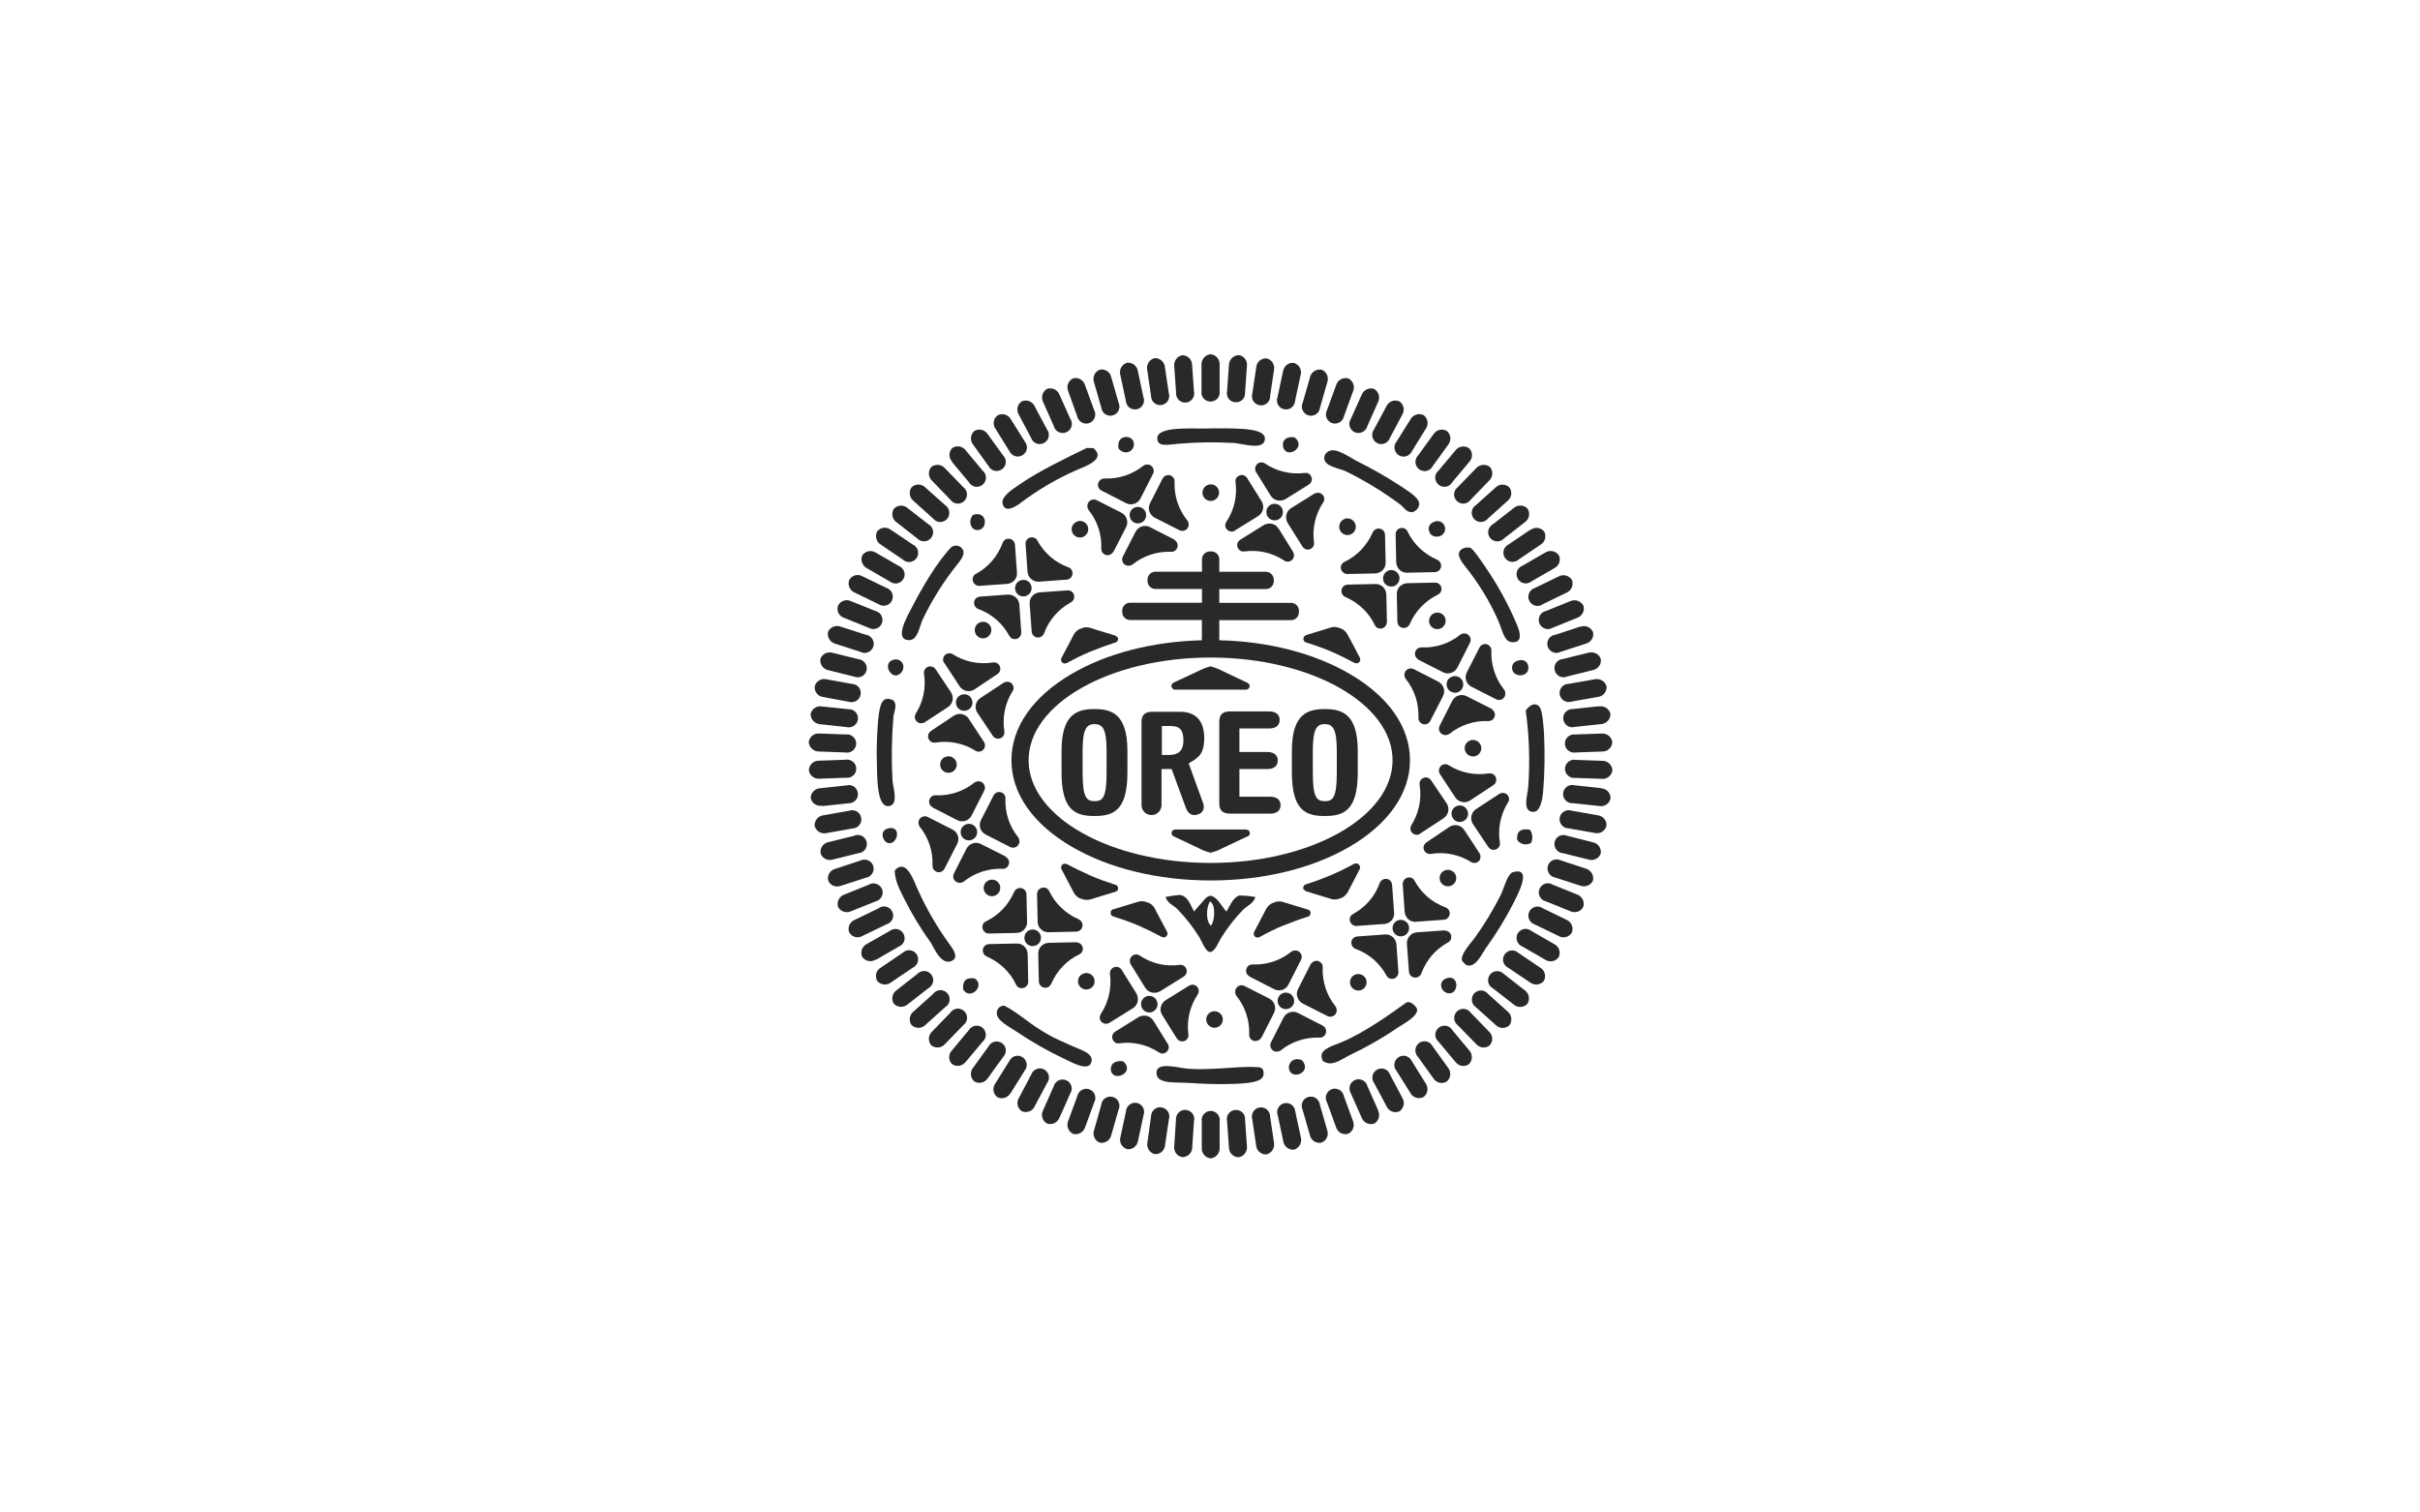 <svg width="160" height="100" viewBox="0 0 160 100" fill="none" xmlns="http://www.w3.org/2000/svg">
<path d="M79.471 37.797H76.391C76.103 37.797 75.87 38.03 75.87 38.318V38.419C75.87 38.707 76.103 38.94 76.391 38.94H79.471V39.85H74.719C74.431 39.85 74.198 40.083 74.198 40.371V40.472C74.198 40.76 74.431 40.993 74.719 40.993H79.463V42.331C76.212 42.417 73.171 43.194 70.853 44.556C68.279 46.057 66.871 48.087 66.871 50.264C66.871 52.45 68.279 54.472 70.846 55.973C73.311 57.42 76.578 58.213 80.047 58.213C83.508 58.213 86.774 57.42 89.248 55.973C91.807 54.472 93.222 52.442 93.222 50.264C93.222 48.079 91.814 46.057 89.248 44.563C86.914 43.194 83.873 42.409 80.614 42.331V41.001H85.359C85.647 41.001 85.88 40.768 85.88 40.48V40.379C85.88 40.091 85.647 39.858 85.359 39.858H80.614V38.948H83.694C83.982 38.948 84.216 38.715 84.216 38.427V38.326C84.216 38.038 83.982 37.804 83.694 37.804H80.614V36.98C80.614 36.692 80.381 36.459 80.093 36.459H79.992C79.704 36.459 79.471 36.692 79.471 36.98V37.797ZM92.071 50.264C92.071 54.006 86.673 57.054 80.039 57.054C73.404 57.054 68.007 54.006 68.007 50.264C68.007 46.523 73.404 43.474 80.039 43.474C86.673 43.474 92.071 46.523 92.071 50.264Z" fill="#292929"/>
<path d="M72.362 46.881C71.25 46.881 70.185 47.176 70.185 49.65V51.073C70.185 53.616 71.133 53.951 72.362 53.951C73.591 53.951 74.54 53.616 74.54 51.073V49.65C74.54 47.169 73.467 46.881 72.362 46.881ZM73.163 51.081C73.163 52.737 72.907 52.971 72.37 52.971C71.834 52.971 71.577 52.73 71.577 51.081V49.657C71.577 48.195 71.834 47.876 72.37 47.876C72.907 47.876 73.163 48.203 73.163 49.657V51.081Z" fill="#292929"/>
<path d="M80.614 47.713V53.118C80.614 53.593 80.848 53.795 81.33 53.795H83.974C84.472 53.795 84.666 53.546 84.666 53.235C84.666 52.932 84.472 52.675 83.974 52.675H81.944V50.847H83.788C84.285 50.847 84.48 50.591 84.48 50.279C84.48 49.976 84.285 49.719 83.788 49.719H81.944V48.164H83.912C84.41 48.164 84.604 47.907 84.604 47.596C84.604 47.293 84.402 47.036 83.912 47.036H81.33C80.84 47.036 80.614 47.246 80.614 47.713Z" fill="#292929"/>
<path d="M87.591 53.951C88.82 53.951 89.769 53.616 89.769 51.073V49.65C89.769 47.169 88.695 46.881 87.591 46.881C86.479 46.881 85.413 47.176 85.413 49.65V51.073C85.413 53.616 86.362 53.951 87.591 53.951ZM86.797 49.657C86.797 48.195 87.054 47.876 87.591 47.876C88.127 47.876 88.384 48.203 88.384 49.657V51.081C88.384 52.737 88.127 52.971 87.591 52.971C87.054 52.971 86.797 52.73 86.797 51.081V49.657Z" fill="#292929"/>
<path d="M78.405 53.414C78.568 53.857 78.871 53.959 79.19 53.85C79.509 53.748 79.696 53.492 79.525 53.041L78.591 50.474C78.693 50.412 78.864 50.295 78.91 50.28C78.996 50.225 79.082 50.155 79.167 50.085C79.478 49.828 79.618 49.44 79.618 48.794C79.618 47.837 79.214 47.06 78.016 47.06H76.188C75.706 47.06 75.473 47.262 75.473 47.736V53.266C75.496 53.616 75.784 53.889 76.134 53.889C76.484 53.889 76.772 53.616 76.795 53.266V50.847H77.355H77.464L78.405 53.414ZM77.324 49.914H76.818V48.001H77.394C78.024 48.001 78.242 48.281 78.242 48.957C78.242 49.688 77.86 49.906 77.324 49.914Z" fill="#292929"/>
<path d="M82.318 74.033C82.341 73.799 82.217 73.566 82.007 73.457C81.797 73.348 81.54 73.364 81.353 73.504C81.167 73.644 81.073 73.893 81.128 74.118L81.252 75.861C81.252 76.218 81.532 76.506 81.89 76.514C82.24 76.459 82.481 76.133 82.442 75.775L82.318 74.033Z" fill="#292929"/>
<path d="M83.974 73.823C83.974 73.59 83.842 73.372 83.624 73.271C83.406 73.17 83.157 73.209 82.978 73.364C82.8 73.52 82.73 73.769 82.792 73.994L83.049 75.721C83.072 76.071 83.375 76.343 83.733 76.327C84.075 76.242 84.293 75.9 84.231 75.55L83.974 73.823Z" fill="#292929"/>
<path d="M85.638 73.489C85.623 73.255 85.467 73.045 85.25 72.968C85.032 72.882 84.775 72.936 84.612 73.108C84.448 73.279 84.394 73.528 84.48 73.745L84.845 75.449C84.892 75.799 85.211 76.048 85.569 76.009C85.903 75.9 86.097 75.542 86.004 75.192L85.638 73.489Z" fill="#292929"/>
<path d="M87.264 73.037C87.233 72.804 87.069 72.602 86.844 72.532C86.618 72.462 86.369 72.532 86.214 72.71C86.058 72.889 86.019 73.146 86.12 73.364L86.603 75.044C86.673 75.394 87.015 75.619 87.365 75.549C87.699 75.425 87.87 75.059 87.746 74.717L87.264 73.037Z" fill="#292929"/>
<path d="M88.851 72.469C88.804 72.236 88.625 72.049 88.392 71.995C88.159 71.94 87.918 72.026 87.778 72.22C87.638 72.407 87.614 72.663 87.731 72.874L88.33 74.515C88.423 74.857 88.781 75.059 89.123 74.966C89.45 74.818 89.59 74.437 89.45 74.11L88.851 72.469Z" fill="#292929"/>
<path d="M91.115 73.403L90.407 71.809C90.345 71.575 90.158 71.404 89.917 71.365C89.683 71.326 89.442 71.435 89.318 71.637C89.186 71.84 89.194 72.096 89.318 72.299L90.026 73.893C90.15 74.227 90.508 74.398 90.85 74.29C91.161 74.118 91.27 73.73 91.107 73.418L91.115 73.403Z" fill="#292929"/>
<path d="M91.9 71.046C91.822 70.82 91.62 70.665 91.387 70.649C91.153 70.626 90.928 70.75 90.811 70.953C90.695 71.163 90.71 71.412 90.85 71.606L91.675 73.146C91.822 73.473 92.196 73.62 92.522 73.48C92.81 73.286 92.903 72.889 92.717 72.586L91.9 71.046Z" fill="#292929"/>
<path d="M94.264 71.637L93.339 70.152C93.238 69.942 93.028 69.802 92.794 69.802C92.561 69.802 92.351 69.934 92.25 70.144C92.149 70.354 92.172 70.603 92.32 70.782L93.246 72.26C93.409 72.571 93.798 72.695 94.117 72.532C94.404 72.322 94.459 71.917 94.264 71.637Z" fill="#292929"/>
<path d="M94.715 69.172C94.606 68.962 94.38 68.829 94.147 68.845C93.906 68.861 93.704 69.008 93.618 69.234C93.533 69.459 93.587 69.708 93.751 69.879L94.769 71.295C94.956 71.598 95.353 71.692 95.656 71.505C95.928 71.272 95.959 70.867 95.734 70.587L94.715 69.172Z" fill="#292929"/>
<path d="M96.022 68.106C95.897 67.904 95.672 67.787 95.431 67.819C95.197 67.85 94.995 68.013 94.925 68.239C94.855 68.464 94.925 68.713 95.104 68.868L96.224 70.206C96.434 70.494 96.831 70.564 97.118 70.362C97.375 70.105 97.375 69.701 97.134 69.444L96.022 68.106Z" fill="#292929"/>
<path d="M97.235 66.955C97.095 66.761 96.862 66.667 96.628 66.714C96.395 66.761 96.216 66.94 96.162 67.165C96.107 67.398 96.193 67.64 96.379 67.78L97.593 69.024C97.818 69.296 98.223 69.335 98.495 69.11C98.736 68.853 98.705 68.441 98.448 68.207L97.235 66.955Z" fill="#292929"/>
<path d="M99.678 66.877L98.379 65.711C98.231 65.524 97.982 65.446 97.757 65.508C97.523 65.571 97.352 65.765 97.321 65.998C97.282 66.232 97.391 66.465 97.586 66.597L98.885 67.764C99.133 68.021 99.538 68.028 99.795 67.787C100.005 67.499 99.95 67.095 99.678 66.877Z" fill="#292929"/>
<path d="M100.805 65.47L99.429 64.397C99.266 64.226 99.017 64.163 98.791 64.241C98.566 64.319 98.41 64.521 98.387 64.762C98.363 64.996 98.488 65.229 98.698 65.338L100.074 66.411C100.339 66.644 100.743 66.629 100.984 66.372C101.179 66.069 101.093 65.672 100.805 65.47Z" fill="#292929"/>
<path d="M101.832 63.977L100.385 62.997C100.214 62.841 99.958 62.794 99.74 62.888C99.522 62.981 99.382 63.191 99.374 63.432C99.367 63.666 99.507 63.883 99.717 63.984L101.163 64.957C101.443 65.174 101.848 65.128 102.073 64.856C102.244 64.552 102.143 64.163 101.832 63.977Z" fill="#292929"/>
<path d="M102.758 62.421L101.249 61.55C101.062 61.402 100.805 61.371 100.595 61.48C100.385 61.589 100.253 61.807 100.269 62.048C100.284 62.289 100.432 62.491 100.65 62.577L102.159 63.448C102.454 63.65 102.851 63.572 103.053 63.284C103.209 62.958 103.077 62.577 102.758 62.421Z" fill="#292929"/>
<path d="M103.566 60.81L101.995 60.048C101.8 59.916 101.544 59.9 101.342 60.025C101.139 60.149 101.023 60.375 101.054 60.616C101.085 60.849 101.248 61.051 101.474 61.121L103.045 61.883C103.348 62.062 103.745 61.961 103.924 61.658C104.056 61.324 103.893 60.95 103.566 60.81Z" fill="#292929"/>
<path d="M104.267 59.139L102.649 58.485C102.447 58.361 102.19 58.369 101.996 58.509C101.801 58.649 101.708 58.882 101.747 59.115C101.794 59.349 101.973 59.535 102.198 59.59L103.816 60.243C104.135 60.399 104.524 60.274 104.679 59.955C104.788 59.621 104.601 59.255 104.267 59.139Z" fill="#292929"/>
<path d="M104.842 57.427L103.185 56.883C102.975 56.782 102.719 56.805 102.54 56.953C102.353 57.101 102.275 57.342 102.338 57.575C102.4 57.801 102.586 57.98 102.82 58.019L104.476 58.555C104.803 58.687 105.184 58.532 105.324 58.213C105.394 57.871 105.184 57.521 104.842 57.427Z" fill="#292929"/>
<path d="M105.301 55.685L103.606 55.257C103.388 55.163 103.131 55.21 102.96 55.366C102.789 55.529 102.727 55.778 102.805 56.004C102.882 56.229 103.085 56.385 103.326 56.408L105.021 56.828C105.356 56.937 105.721 56.758 105.838 56.423C105.885 56.074 105.651 55.747 105.301 55.685Z" fill="#292929"/>
<path d="M105.635 53.904L103.916 53.6C103.691 53.523 103.442 53.585 103.278 53.756C103.115 53.927 103.068 54.184 103.162 54.402C103.255 54.619 103.465 54.767 103.706 54.767L105.425 55.071C105.767 55.156 106.117 54.954 106.211 54.612C106.25 54.262 105.993 53.95 105.635 53.904Z" fill="#292929"/>
<path d="M105.853 52.123L105.845 52.107L104.111 51.92C103.877 51.858 103.636 51.936 103.481 52.123C103.333 52.309 103.302 52.566 103.411 52.776C103.52 52.986 103.745 53.118 103.986 53.103L105.721 53.289C106.071 53.359 106.413 53.134 106.483 52.784C106.491 52.426 106.211 52.13 105.853 52.123Z" fill="#292929"/>
<path d="M105.931 50.303L104.189 50.241C103.955 50.194 103.714 50.295 103.582 50.49C103.442 50.684 103.434 50.941 103.559 51.143C103.683 51.345 103.909 51.462 104.15 51.431L105.892 51.493C106.242 51.532 106.561 51.283 106.607 50.925C106.584 50.575 106.289 50.295 105.931 50.303Z" fill="#292929"/>
<path d="M105.884 48.499L104.142 48.561C103.909 48.53 103.675 48.646 103.551 48.849C103.427 49.051 103.442 49.307 103.574 49.502C103.714 49.696 103.948 49.79 104.181 49.751L105.923 49.689C106.281 49.704 106.576 49.424 106.6 49.074C106.561 48.724 106.242 48.468 105.884 48.499Z" fill="#292929"/>
<path d="M105.713 46.709L105.721 46.693L103.986 46.88C103.753 46.872 103.527 46.997 103.418 47.207C103.31 47.417 103.341 47.673 103.488 47.86C103.636 48.047 103.877 48.124 104.111 48.062L105.845 47.876C106.195 47.86 106.475 47.572 106.475 47.215C106.405 46.864 106.063 46.639 105.713 46.709Z" fill="#292929"/>
<path d="M105.425 44.913L103.706 45.216C103.465 45.216 103.255 45.364 103.162 45.582C103.068 45.799 103.115 46.056 103.278 46.227C103.442 46.398 103.691 46.46 103.916 46.383L105.635 46.079C105.985 46.048 106.25 45.737 106.218 45.379C106.125 45.045 105.775 44.835 105.425 44.913Z" fill="#292929"/>
<path d="M105.013 43.155L103.317 43.575C103.084 43.598 102.874 43.754 102.804 43.98C102.734 44.205 102.788 44.454 102.967 44.617C103.138 44.781 103.395 44.827 103.613 44.726L105.308 44.306C105.658 44.244 105.892 43.917 105.837 43.567C105.721 43.233 105.355 43.054 105.013 43.155Z" fill="#292929"/>
<path d="M104.476 41.428L102.82 41.972C102.578 42.004 102.384 42.175 102.322 42.408C102.26 42.641 102.337 42.89 102.532 43.038C102.718 43.186 102.983 43.209 103.193 43.093L104.85 42.556C105.184 42.47 105.402 42.136 105.324 41.794C105.184 41.467 104.811 41.311 104.476 41.444V41.428Z" fill="#292929"/>
<path d="M102.198 40.402C101.964 40.457 101.786 40.643 101.747 40.877C101.7 41.11 101.801 41.351 101.996 41.483C102.19 41.623 102.447 41.631 102.649 41.507L104.267 40.853C104.601 40.744 104.788 40.387 104.694 40.052C104.523 39.733 104.142 39.601 103.816 39.749L102.198 40.402Z" fill="#292929"/>
<path d="M101.474 38.877C101.248 38.947 101.085 39.142 101.054 39.383C101.023 39.624 101.139 39.85 101.342 39.974C101.544 40.099 101.8 40.091 101.995 39.951L103.566 39.188C103.893 39.056 104.056 38.683 103.932 38.349C103.745 38.045 103.348 37.944 103.045 38.115L101.474 38.877Z" fill="#292929"/>
<path d="M100.65 37.408C100.432 37.493 100.277 37.703 100.269 37.937C100.261 38.17 100.386 38.395 100.596 38.504C100.806 38.613 101.062 38.59 101.249 38.442L102.758 37.571C103.077 37.415 103.217 37.034 103.069 36.715C102.859 36.42 102.462 36.342 102.159 36.536L100.65 37.408Z" fill="#292929"/>
<path d="M99.398 36.56C99.406 36.794 99.546 37.004 99.756 37.097C99.966 37.19 100.214 37.151 100.393 37.004L101.84 36.023C102.151 35.852 102.26 35.456 102.097 35.145C101.871 34.865 101.467 34.818 101.187 35.044L101.171 35.028L99.725 36.008C99.514 36.117 99.39 36.327 99.398 36.56Z" fill="#292929"/>
<path d="M98.394 35.238C98.409 35.471 98.573 35.681 98.798 35.759C99.024 35.837 99.273 35.775 99.436 35.603L100.813 34.53C101.108 34.328 101.186 33.939 101 33.636C100.758 33.379 100.346 33.356 100.082 33.589L98.705 34.662C98.495 34.779 98.378 35.005 98.394 35.238Z" fill="#292929"/>
<path d="M97.313 34C97.352 34.234 97.523 34.428 97.749 34.49C97.982 34.552 98.223 34.475 98.371 34.288L99.67 33.121C99.95 32.904 100.004 32.499 99.786 32.219C99.53 31.97 99.125 31.986 98.876 32.235L97.577 33.401C97.375 33.534 97.274 33.767 97.313 34Z" fill="#292929"/>
<path d="M96.154 32.827C96.209 33.052 96.395 33.239 96.629 33.286C96.862 33.332 97.103 33.231 97.235 33.037L98.448 31.785C98.713 31.543 98.736 31.147 98.511 30.875C98.231 30.657 97.826 30.696 97.593 30.96L96.38 32.212C96.193 32.352 96.1 32.601 96.154 32.827Z" fill="#292929"/>
<path d="M94.917 31.752C94.987 31.978 95.182 32.149 95.423 32.18C95.664 32.211 95.897 32.095 96.014 31.885L97.134 30.547C97.383 30.298 97.383 29.886 97.134 29.637C96.838 29.435 96.434 29.497 96.224 29.785L95.104 31.122C94.917 31.278 94.847 31.527 94.917 31.752Z" fill="#292929"/>
<path d="M93.627 30.757C93.712 30.983 93.922 31.131 94.156 31.146C94.397 31.162 94.615 31.029 94.723 30.82L95.742 29.412C95.968 29.14 95.937 28.735 95.672 28.502C95.369 28.315 94.972 28.408 94.778 28.704L93.759 30.112C93.588 30.283 93.541 30.532 93.627 30.757Z" fill="#292929"/>
<path d="M92.257 29.847C92.358 30.057 92.568 30.189 92.801 30.189C93.035 30.189 93.245 30.049 93.346 29.84L94.264 28.354C94.474 28.066 94.411 27.669 94.131 27.452C93.812 27.288 93.424 27.413 93.252 27.732L92.327 29.209C92.179 29.388 92.156 29.637 92.257 29.847Z" fill="#292929"/>
<path d="M90.802 29.053C90.919 29.263 91.145 29.38 91.378 29.357C91.611 29.333 91.814 29.178 91.891 28.96L92.708 27.42C92.895 27.117 92.809 26.728 92.514 26.533C92.195 26.393 91.814 26.541 91.666 26.86L90.841 28.4C90.701 28.587 90.686 28.843 90.802 29.053Z" fill="#292929"/>
<path d="M89.31 28.354C89.442 28.556 89.676 28.657 89.909 28.618C90.142 28.579 90.337 28.408 90.399 28.183L91.107 26.588C91.27 26.277 91.161 25.888 90.85 25.717C90.523 25.601 90.158 25.772 90.026 26.106L89.31 27.701C89.178 27.903 89.178 28.16 89.31 28.354Z" fill="#292929"/>
<path d="M87.785 27.763C87.925 27.949 88.166 28.043 88.4 27.988C88.633 27.934 88.812 27.747 88.859 27.514L89.458 25.873C89.598 25.546 89.458 25.173 89.139 25.017C88.789 24.932 88.439 25.126 88.338 25.468L87.739 27.109C87.622 27.319 87.645 27.576 87.785 27.763Z" fill="#292929"/>
<path d="M86.853 27.46C87.078 27.39 87.249 27.195 87.272 26.954L87.755 25.274C87.871 24.94 87.708 24.566 87.374 24.442C87.024 24.38 86.681 24.605 86.611 24.948L86.129 26.628C86.028 26.845 86.067 27.094 86.222 27.281C86.378 27.46 86.627 27.53 86.853 27.46Z" fill="#292929"/>
<path d="M85.235 27.031C85.46 26.946 85.608 26.744 85.624 26.51L85.989 24.799C86.091 24.457 85.896 24.107 85.554 23.998C85.219 23.944 84.885 24.185 84.831 24.542L84.465 26.253C84.379 26.471 84.434 26.728 84.597 26.891C84.76 27.055 85.017 27.117 85.235 27.031Z" fill="#292929"/>
<path d="M83.632 26.745C83.85 26.643 83.982 26.426 83.975 26.185L84.231 24.458C84.301 24.116 84.084 23.773 83.741 23.696C83.391 23.672 83.08 23.937 83.057 24.287L82.8 26.014C82.73 26.239 82.8 26.488 82.979 26.651C83.158 26.807 83.415 26.846 83.632 26.745Z" fill="#292929"/>
<path d="M81.353 26.48C81.54 26.62 81.797 26.635 82.007 26.526C82.217 26.418 82.333 26.192 82.318 25.951L82.442 24.209C82.489 23.859 82.255 23.532 81.906 23.477C81.548 23.485 81.26 23.781 81.252 24.131L81.128 25.873C81.081 26.106 81.167 26.34 81.353 26.48Z" fill="#292929"/>
<path d="M79.711 26.456C79.914 26.581 80.162 26.581 80.365 26.456C80.567 26.332 80.668 26.098 80.637 25.865V24.115C80.66 23.765 80.396 23.454 80.046 23.423C79.688 23.446 79.424 23.757 79.439 24.115V25.865C79.408 26.098 79.509 26.332 79.711 26.456Z" fill="#292929"/>
<path d="M77.759 25.959C77.736 26.192 77.861 26.425 78.063 26.542C78.273 26.659 78.529 26.643 78.716 26.495C78.903 26.355 78.996 26.114 78.942 25.881L78.817 24.139C78.817 23.781 78.537 23.493 78.179 23.485C77.837 23.54 77.596 23.866 77.635 24.216L77.759 25.959Z" fill="#292929"/>
<path d="M76.103 26.176C76.103 26.409 76.235 26.627 76.453 26.728C76.671 26.829 76.92 26.791 77.099 26.635C77.278 26.479 77.348 26.23 77.278 26.005L77.021 24.286C76.998 23.936 76.694 23.664 76.337 23.679C76.002 23.757 75.784 24.099 75.847 24.442L76.103 26.176Z" fill="#292929"/>
<path d="M74.439 26.51C74.454 26.744 74.61 26.954 74.828 27.031C75.045 27.117 75.302 27.062 75.465 26.891C75.629 26.72 75.683 26.471 75.597 26.254L75.232 24.543C75.185 24.192 74.859 23.944 74.509 23.983C74.174 24.084 73.972 24.449 74.073 24.799L74.439 26.51Z" fill="#292929"/>
<path d="M72.813 26.954C72.844 27.187 73.007 27.389 73.233 27.459C73.458 27.529 73.707 27.459 73.863 27.28C74.018 27.101 74.057 26.845 73.956 26.627L73.474 24.947C73.404 24.597 73.062 24.371 72.712 24.441C72.385 24.566 72.214 24.939 72.331 25.274L72.813 26.954Z" fill="#292929"/>
<path d="M71.219 27.515C71.265 27.748 71.444 27.934 71.677 27.989C71.911 28.043 72.152 27.958 72.292 27.763C72.432 27.577 72.455 27.32 72.339 27.11L71.74 25.469C71.639 25.127 71.289 24.924 70.946 25.018C70.627 25.166 70.487 25.547 70.627 25.873L71.219 27.515Z" fill="#292929"/>
<path d="M68.971 26.588L69.679 28.183C69.741 28.416 69.928 28.587 70.169 28.618C70.402 28.657 70.635 28.548 70.768 28.354C70.9 28.152 70.9 27.895 70.768 27.701L70.052 26.106C69.928 25.772 69.57 25.601 69.228 25.709C68.917 25.881 68.808 26.269 68.971 26.588Z" fill="#292929"/>
<path d="M68.178 28.961C68.255 29.186 68.458 29.342 68.691 29.358C68.924 29.373 69.15 29.256 69.267 29.054C69.383 28.844 69.368 28.595 69.228 28.401L68.411 26.869C68.263 26.542 67.89 26.394 67.563 26.534C67.26 26.721 67.174 27.117 67.361 27.421L68.178 28.961Z" fill="#292929"/>
<path d="M66.746 29.84C66.847 30.049 67.057 30.182 67.291 30.182C67.524 30.182 67.734 30.049 67.835 29.847C67.936 29.637 67.913 29.396 67.765 29.209L66.84 27.732C66.676 27.421 66.287 27.296 65.976 27.452C65.673 27.654 65.611 28.066 65.821 28.354L66.746 29.84Z" fill="#292929"/>
<path d="M65.362 30.819C65.471 31.029 65.696 31.154 65.929 31.138C66.163 31.123 66.373 30.975 66.458 30.757C66.544 30.539 66.489 30.283 66.326 30.119L65.307 28.712C65.121 28.408 64.724 28.315 64.421 28.494C64.156 28.727 64.117 29.132 64.343 29.404L65.362 30.819Z" fill="#292929"/>
<path d="M62.944 30.547L64.064 31.885C64.188 32.095 64.414 32.212 64.655 32.181C64.896 32.15 65.09 31.986 65.16 31.753C65.23 31.52 65.153 31.271 64.974 31.123L63.854 29.785C63.651 29.497 63.247 29.42 62.959 29.622C62.71 29.878 62.71 30.283 62.959 30.532L62.944 30.547Z" fill="#292929"/>
<path d="M62.842 33.044C62.982 33.238 63.215 33.332 63.448 33.285C63.682 33.238 63.861 33.059 63.915 32.834C63.969 32.608 63.884 32.359 63.697 32.219L62.484 30.967C62.258 30.695 61.854 30.656 61.574 30.874C61.341 31.138 61.372 31.55 61.628 31.792L62.842 33.044Z" fill="#292929"/>
<path d="M60.4 33.121L61.698 34.288C61.846 34.475 62.095 34.552 62.321 34.49C62.554 34.428 62.725 34.233 62.756 34C62.795 33.767 62.686 33.533 62.492 33.401L61.185 32.235C60.936 31.978 60.532 31.97 60.275 32.211C60.065 32.491 60.12 32.896 60.4 33.121Z" fill="#292929"/>
<path d="M59.272 34.529L60.649 35.602C60.812 35.773 61.061 35.836 61.287 35.758C61.512 35.68 61.668 35.478 61.691 35.237C61.715 35.003 61.59 34.77 61.38 34.661L60.011 33.596C59.747 33.362 59.342 33.378 59.101 33.634C58.907 33.93 58.985 34.327 59.272 34.529Z" fill="#292929"/>
<path d="M58.245 36.015L59.692 36.995C59.863 37.158 60.12 37.205 60.337 37.111C60.555 37.018 60.703 36.808 60.703 36.567C60.711 36.326 60.571 36.108 60.353 36.007L58.898 35.027C58.618 34.809 58.222 34.856 57.996 35.128C57.825 35.447 57.942 35.836 58.245 36.015Z" fill="#292929"/>
<path d="M57.319 37.571L58.828 38.442C59.015 38.59 59.272 38.621 59.482 38.512C59.692 38.403 59.824 38.178 59.808 37.944C59.793 37.711 59.645 37.501 59.419 37.415L57.91 36.544C57.615 36.35 57.218 36.42 57.016 36.708C56.868 37.026 57.008 37.408 57.319 37.571Z" fill="#292929"/>
<path d="M56.511 39.18L58.082 39.943C58.277 40.075 58.533 40.083 58.736 39.966C58.938 39.841 59.054 39.616 59.023 39.375C58.992 39.141 58.829 38.939 58.603 38.869L57.032 38.107C56.729 37.928 56.332 38.029 56.153 38.333C56.021 38.675 56.184 39.048 56.511 39.18Z" fill="#292929"/>
<path d="M55.818 40.853L57.436 41.507C57.638 41.623 57.895 41.615 58.089 41.483C58.284 41.351 58.377 41.11 58.338 40.877C58.291 40.643 58.12 40.457 57.895 40.402L56.269 39.749C55.95 39.593 55.561 39.725 55.406 40.044C55.289 40.387 55.476 40.752 55.818 40.853Z" fill="#292929"/>
<path d="M55.235 42.564L56.892 43.1C57.102 43.209 57.358 43.186 57.545 43.03C57.731 42.883 57.809 42.634 57.747 42.408C57.685 42.182 57.49 42.004 57.257 41.972L55.593 41.436C55.266 41.304 54.885 41.459 54.745 41.778C54.675 42.128 54.885 42.47 55.235 42.564Z" fill="#292929"/>
<path d="M54.776 44.314L56.472 44.734C56.689 44.827 56.946 44.781 57.117 44.625C57.288 44.469 57.35 44.213 57.273 43.987C57.195 43.762 56.993 43.606 56.752 43.583L55.056 43.163C54.722 43.054 54.356 43.233 54.239 43.567C54.193 43.917 54.426 44.252 54.776 44.314Z" fill="#292929"/>
<path d="M54.442 46.087L56.16 46.406C56.378 46.46 56.612 46.39 56.759 46.219C56.907 46.048 56.946 45.807 56.868 45.597C56.791 45.387 56.588 45.239 56.363 45.224L54.644 44.913C54.302 44.827 53.952 45.037 53.866 45.379C53.827 45.737 54.092 46.056 54.442 46.087Z" fill="#292929"/>
<path d="M54.233 47.884L55.967 48.071C56.193 48.133 56.441 48.048 56.589 47.869C56.737 47.69 56.768 47.433 56.659 47.216C56.55 47.006 56.333 46.873 56.091 46.889L54.357 46.71C54.007 46.64 53.665 46.866 53.595 47.216C53.595 47.566 53.875 47.861 54.233 47.884Z" fill="#292929"/>
<path d="M54.146 49.688L55.889 49.75C56.122 49.797 56.363 49.696 56.495 49.502C56.635 49.307 56.643 49.05 56.519 48.848C56.394 48.646 56.169 48.529 55.928 48.56L54.185 48.498C53.835 48.459 53.516 48.708 53.47 49.066C53.493 49.416 53.796 49.696 54.146 49.688Z" fill="#292929"/>
<path d="M54.193 51.484L55.935 51.422C56.169 51.453 56.402 51.337 56.526 51.135C56.651 50.932 56.635 50.676 56.503 50.481C56.363 50.287 56.13 50.193 55.896 50.232L54.154 50.294C53.804 50.279 53.501 50.551 53.477 50.909C53.516 51.267 53.835 51.523 54.193 51.484Z" fill="#292929"/>
<path d="M54.364 53.266L54.356 53.297L56.09 53.111C56.324 53.118 56.549 52.994 56.658 52.784C56.767 52.574 56.736 52.317 56.588 52.13C56.441 51.944 56.199 51.866 55.966 51.928L54.232 52.115C53.882 52.13 53.602 52.41 53.602 52.761C53.672 53.111 54.014 53.336 54.364 53.266Z" fill="#292929"/>
<path d="M54.652 55.079L56.363 54.775C56.597 54.768 56.807 54.628 56.9 54.41C56.993 54.192 56.947 53.943 56.791 53.764C56.628 53.593 56.387 53.523 56.161 53.601L54.442 53.904C54.092 53.943 53.836 54.254 53.859 54.604C53.952 54.954 54.302 55.164 54.652 55.079Z" fill="#292929"/>
<path d="M55.064 56.828L56.759 56.408C57.001 56.385 57.203 56.23 57.281 56.004C57.358 55.778 57.296 55.529 57.125 55.366C56.954 55.203 56.697 55.156 56.479 55.257L54.784 55.677C54.434 55.739 54.2 56.066 54.255 56.416C54.356 56.751 54.722 56.937 55.064 56.828Z" fill="#292929"/>
<path d="M57.258 58.027C57.491 57.988 57.678 57.817 57.74 57.591C57.802 57.366 57.724 57.117 57.538 56.969C57.351 56.821 57.102 56.79 56.884 56.899L55.227 57.443C54.893 57.529 54.675 57.863 54.753 58.206C54.815 58.369 54.94 58.493 55.095 58.563C55.259 58.626 55.438 58.626 55.601 58.563L57.258 58.027Z" fill="#292929"/>
<path d="M57.888 59.597C58.121 59.542 58.3 59.356 58.346 59.122C58.393 58.889 58.3 58.648 58.097 58.516C57.895 58.383 57.646 58.368 57.444 58.492L55.826 59.146C55.492 59.255 55.305 59.612 55.406 59.955C55.562 60.266 55.943 60.398 56.262 60.25L57.888 59.597Z" fill="#292929"/>
<path d="M58.603 61.114C58.837 61.052 59.008 60.858 59.047 60.617C59.078 60.376 58.969 60.142 58.759 60.018C58.549 59.893 58.292 59.901 58.098 60.049L56.527 60.811C56.363 60.873 56.231 60.998 56.161 61.153C56.091 61.309 56.083 61.495 56.153 61.659C56.332 61.962 56.721 62.063 57.032 61.877L58.603 61.114Z" fill="#292929"/>
<path d="M59.428 62.584C59.645 62.499 59.801 62.289 59.809 62.056C59.816 61.822 59.692 61.597 59.482 61.488C59.272 61.379 59.015 61.402 58.829 61.55L57.312 62.413C56.993 62.569 56.861 62.95 57.009 63.269C57.211 63.564 57.615 63.634 57.903 63.44L57.919 63.456L59.428 62.584Z" fill="#292929"/>
<path d="M60.703 63.416C60.695 63.175 60.555 62.965 60.337 62.872C60.12 62.779 59.863 62.825 59.692 62.989L58.245 63.968C57.934 64.14 57.825 64.528 57.989 64.84C58.097 64.98 58.253 65.065 58.424 65.088C58.595 65.112 58.766 65.065 58.906 64.956L60.353 63.976C60.571 63.875 60.703 63.657 60.703 63.416Z" fill="#292929"/>
<path d="M61.699 64.754C61.675 64.521 61.52 64.311 61.294 64.233C61.069 64.156 60.82 64.218 60.657 64.389L59.28 65.47C58.984 65.664 58.907 66.061 59.093 66.357C59.334 66.621 59.739 66.637 60.011 66.403L61.388 65.33C61.598 65.213 61.714 64.988 61.699 64.754Z" fill="#292929"/>
<path d="M62.779 65.983C62.748 65.742 62.569 65.547 62.328 65.485C62.095 65.423 61.838 65.516 61.698 65.71L60.4 66.877C60.12 67.095 60.065 67.499 60.275 67.779C60.539 68.02 60.944 68.013 61.193 67.756L62.492 66.589C62.702 66.465 62.818 66.224 62.779 65.983Z" fill="#292929"/>
<path d="M63.923 67.158C63.868 66.924 63.682 66.745 63.448 66.699C63.215 66.652 62.974 66.753 62.842 66.948L61.628 68.2C61.364 68.433 61.341 68.838 61.566 69.11C61.846 69.335 62.251 69.296 62.484 69.024L63.697 67.772C63.884 67.632 63.977 67.383 63.923 67.158Z" fill="#292929"/>
<path d="M65.151 68.239C65.081 68.013 64.887 67.842 64.646 67.819C64.412 67.787 64.179 67.904 64.055 68.106L62.943 69.444C62.694 69.693 62.694 70.105 62.943 70.354C63.23 70.556 63.635 70.494 63.845 70.206H63.852L64.972 68.868C65.151 68.713 65.221 68.464 65.151 68.239Z" fill="#292929"/>
<path d="M66.459 69.242C66.373 69.024 66.163 68.868 65.93 68.861C65.696 68.845 65.471 68.97 65.362 69.18L64.343 70.587C64.118 70.86 64.149 71.264 64.413 71.497C64.716 71.684 65.113 71.591 65.308 71.287L66.326 69.88C66.49 69.709 66.544 69.46 66.459 69.242Z" fill="#292929"/>
<path d="M67.82 70.144C67.719 69.934 67.509 69.802 67.275 69.802C67.042 69.802 66.832 69.942 66.731 70.152L65.805 71.637C65.596 71.925 65.658 72.322 65.938 72.54C66.257 72.703 66.645 72.578 66.809 72.267H66.824L67.75 70.782C67.898 70.603 67.921 70.354 67.82 70.144Z" fill="#292929"/>
<path d="M69.274 70.945C69.157 70.735 68.931 70.618 68.698 70.642C68.465 70.665 68.263 70.82 68.185 71.038L67.368 72.586C67.181 72.889 67.267 73.278 67.563 73.473C67.889 73.613 68.27 73.465 68.41 73.146V73.138L69.235 71.598C69.375 71.412 69.39 71.155 69.274 70.945Z" fill="#292929"/>
<path d="M70.76 71.645C70.635 71.451 70.394 71.342 70.161 71.381C69.928 71.42 69.733 71.591 69.671 71.816L68.963 73.411C68.8 73.722 68.909 74.111 69.22 74.282C69.554 74.399 69.92 74.228 70.044 73.893H70.052L70.76 72.299C70.884 72.096 70.884 71.84 70.76 71.645Z" fill="#292929"/>
<path d="M72.3 72.228C72.16 72.042 71.919 71.948 71.685 72.003C71.452 72.057 71.273 72.244 71.226 72.477L70.627 74.111C70.487 74.437 70.627 74.811 70.946 74.966C71.289 75.059 71.639 74.857 71.747 74.523L72.346 72.882C72.463 72.672 72.44 72.415 72.3 72.228Z" fill="#292929"/>
<path d="M73.233 72.532C73.007 72.602 72.836 72.796 72.813 73.037L72.339 74.717C72.214 75.052 72.385 75.417 72.712 75.549C73.062 75.619 73.404 75.386 73.474 75.044L73.956 73.364C74.058 73.146 74.019 72.897 73.863 72.71C73.707 72.532 73.459 72.462 73.233 72.532Z" fill="#292929"/>
<path d="M74.835 72.952C74.617 73.038 74.462 73.24 74.446 73.473L74.08 75.177C73.979 75.519 74.174 75.869 74.516 75.978C74.866 76.024 75.193 75.775 75.239 75.425V75.441L75.605 73.73C75.69 73.512 75.636 73.255 75.473 73.092C75.309 72.921 75.053 72.867 74.835 72.952Z" fill="#292929"/>
<path d="M77.098 73.356C76.919 73.201 76.663 73.162 76.453 73.263C76.243 73.364 76.103 73.582 76.103 73.815L75.862 75.542C75.792 75.884 76.01 76.226 76.344 76.304C76.702 76.335 77.005 76.063 77.028 75.713L77.285 73.986C77.355 73.761 77.285 73.512 77.098 73.356Z" fill="#292929"/>
<path d="M78.716 73.504C78.529 73.364 78.273 73.341 78.063 73.457C77.853 73.574 77.736 73.8 77.751 74.033L77.635 75.775C77.588 76.125 77.822 76.452 78.171 76.506C78.537 76.506 78.825 76.219 78.825 75.861L78.942 74.119C78.996 73.885 78.91 73.644 78.716 73.504Z" fill="#292929"/>
<path d="M80.373 73.551C80.171 73.419 79.914 73.419 79.72 73.551C79.518 73.683 79.417 73.917 79.456 74.15V75.892C79.432 76.242 79.689 76.553 80.047 76.585C80.389 76.553 80.653 76.242 80.638 75.892V74.15C80.677 73.917 80.568 73.676 80.373 73.551Z" fill="#292929"/>
<path d="M76.515 29.023C76.554 29.544 77.169 29.411 77.806 29.349C79.066 29.233 80.326 29.217 81.586 29.287C82.209 29.341 83.609 29.808 83.632 29.007C83.64 28.525 82.8 28.416 82.341 28.369C81.649 28.307 80.303 28.315 79.797 28.33C78.732 28.354 76.445 28.159 76.515 29.023Z" fill="#292929"/>
<path d="M85.592 28.915C85.001 28.829 84.76 29.14 84.83 29.521C85.001 30.4 86.44 29.599 85.592 28.915Z" fill="#292929"/>
<path d="M74.953 29.24C74.828 28.711 73.778 28.727 73.957 29.66C74.369 30.174 75.085 29.824 74.953 29.24Z" fill="#292929"/>
<path d="M92.67 32.18C91.706 31.55 90.702 30.974 89.668 30.461C89.217 30.228 88.369 29.598 87.887 29.816C87.661 29.901 87.521 30.134 87.56 30.36C87.638 30.858 88.548 30.951 89.03 31.184C90.298 31.814 91.511 32.553 92.647 33.409C92.763 33.502 93.012 33.907 93.386 33.86C93.619 33.798 93.79 33.603 93.829 33.37C93.876 32.942 93.238 32.569 92.67 32.18Z" fill="#292929"/>
<path d="M67.415 32.025C67.026 32.29 66.218 32.795 66.28 33.246C66.396 33.97 67.12 33.519 67.462 33.262C68.605 32.399 69.842 31.668 71.149 31.092C71.748 30.828 73.179 30.369 72.284 29.622C72.245 29.622 71.825 29.63 71.856 29.614C70.511 30.283 68.792 31.076 67.415 32.025Z" fill="#292929"/>
<path d="M64.343 34.039C64.009 34.374 64.141 34.949 64.514 35.035C65.323 35.198 65.362 33.713 64.343 34.039Z" fill="#292929"/>
<path d="M95.298 34.522C95.15 34.436 94.963 34.428 94.808 34.506C94.683 34.545 94.575 34.63 94.512 34.747C94.45 34.864 94.442 34.996 94.489 35.12C94.613 35.657 95.547 35.595 95.547 34.949C95.539 34.77 95.446 34.615 95.298 34.522Z" fill="#292929"/>
<path d="M98.238 37.532C97.966 37.143 97.406 36.28 97.204 36.218C97.033 36.179 96.862 36.194 96.706 36.272C96.185 36.552 96.59 37.089 96.87 37.447C97.748 38.535 98.48 39.733 99.047 41.009C99.304 41.577 99.428 42.378 99.895 42.448C100.72 42.572 100.502 41.787 100.284 41.281C99.732 39.967 99.04 38.714 98.238 37.532Z" fill="#292929"/>
<path d="M63.363 36.093C63.199 36.047 63.028 36.078 62.896 36.179C61.986 37.112 60.952 38.855 60.221 40.294C59.933 40.846 59.132 42.269 60.065 42.324C60.695 42.362 60.765 41.437 61.022 40.916C61.644 39.625 62.414 38.411 63.316 37.283C63.464 37.089 63.767 36.755 63.697 36.428C63.643 36.272 63.526 36.148 63.363 36.093Z" fill="#292929"/>
<path d="M99.981 44.252C100.082 44.843 101.186 44.781 101.038 44.018C100.976 43.7 100.657 43.544 100.299 43.7C100.066 43.77 99.926 44.011 99.981 44.252Z" fill="#292929"/>
<path d="M59.529 43.692C59.412 43.606 59.264 43.575 59.124 43.606C58.362 43.77 58.782 44.727 59.288 44.657C59.56 44.579 59.739 44.33 59.731 44.05C59.716 43.91 59.646 43.778 59.529 43.692Z" fill="#292929"/>
<path d="M102.026 52.325C102.127 51.088 102.143 49.844 102.088 48.607C102.057 48.117 102.003 46.904 101.746 46.686C101.404 46.39 101.046 46.725 100.875 46.981C101.108 48.661 101.163 50.365 101.038 52.06C100.984 52.62 100.626 53.678 101.388 53.678C101.801 53.67 101.964 53.009 102.026 52.325Z" fill="#292929"/>
<path d="M58.409 46.329C58.09 46.578 58.043 47.806 58.005 48.429C57.973 48.888 57.95 49.681 57.973 50.412C58.005 51.4 57.95 53.547 58.86 53.274C59.404 53.103 59.039 52.038 59.008 51.602C58.93 50.194 58.953 48.786 59.07 47.386C59.101 47.099 59.342 46.617 59.086 46.337L59.093 46.329C58.961 46.212 58.526 46.127 58.409 46.329Z" fill="#292929"/>
<path d="M101.234 55.724C101.366 55.444 101.319 55.001 101.125 54.853C100.557 54.76 100.254 54.962 100.308 55.53C100.51 55.833 100.922 55.919 101.234 55.724Z" fill="#292929"/>
<path d="M58.751 55.747C59.366 55.825 59.607 54.596 58.767 54.759C58.067 54.899 58.386 55.7 58.751 55.747Z" fill="#292929"/>
<path d="M96.963 63.813C97.554 64.016 97.959 63.098 98.216 62.717C98.908 61.768 99.522 60.765 100.059 59.715C100.347 59.139 101.389 57.226 99.966 57.685C99.592 57.972 99.483 58.641 99.203 59.209C98.706 60.189 98.13 61.138 97.484 62.032C97.274 62.328 96.543 63.082 96.66 63.502C96.738 63.627 96.839 63.736 96.963 63.813Z" fill="#292929"/>
<path d="M61.566 62.366C61.706 62.584 62.181 63.758 62.834 63.564C63.487 63.369 62.982 62.716 62.788 62.444C61.963 61.308 61.255 60.095 60.68 58.819C60.384 58.143 59.902 56.727 59.155 57.551C59.171 58.275 59.498 58.835 59.754 59.364C60.275 60.414 60.882 61.417 61.566 62.366Z" fill="#292929"/>
<path d="M95.882 65.671C96.465 65.609 96.442 64.419 95.649 64.676C94.995 64.894 95.291 65.726 95.882 65.671Z" fill="#292929"/>
<path d="M63.682 65.423C64.141 66.17 65.175 65.166 64.444 64.692C63.853 64.599 63.627 64.871 63.682 65.423Z" fill="#292929"/>
<path d="M89.185 69.787C90.297 69.265 91.363 68.659 92.374 67.966C92.755 67.71 93.735 67.212 93.696 66.745C93.681 66.59 93.237 66.1 92.957 66.302C91.907 67.049 90.274 68.239 88.711 68.9C88.018 69.188 87.093 69.405 87.451 70.121L87.443 70.129C88.026 70.58 88.68 70.043 89.185 69.787Z" fill="#292929"/>
<path d="M67.174 68.184C68.208 68.884 69.297 69.506 70.425 70.035C70.899 70.26 71.949 70.852 72.152 70.245C72.354 69.638 71.421 69.405 70.93 69.179C70.277 68.884 69.772 68.674 69.328 68.417C68.099 67.74 67.337 66.963 66.451 66.519L66.474 66.504C66.326 66.473 66.186 66.511 66.069 66.605C65.953 66.698 65.898 66.838 65.906 66.986C65.875 67.468 66.762 67.904 67.174 68.184Z" fill="#292929"/>
<path d="M85.219 70.65C85.343 71.459 86.79 70.922 86.09 70.106C85.537 69.849 85.156 70.284 85.219 70.65Z" fill="#292929"/>
<path d="M73.443 70.712C73.52 71.607 75.115 70.945 74.259 70.168C73.699 70.09 73.419 70.362 73.443 70.712Z" fill="#292929"/>
<path d="M83.539 71.054C83.594 70.479 83.205 70.564 82.862 70.549V70.541H82.746C81.719 70.525 79.969 70.759 78.592 70.665C77.9 70.619 76.29 70.098 76.477 71.07C76.609 71.684 77.807 71.544 78.639 71.599C79.712 71.677 80.786 71.7 81.859 71.653C82.512 71.606 83.485 71.56 83.539 71.054Z" fill="#292929"/>
<path d="M71.646 34.499C71.514 34.437 71.366 34.421 71.226 34.476C71.086 34.53 70.969 34.623 70.907 34.756C70.775 35.028 70.892 35.355 71.164 35.487C71.436 35.619 71.763 35.502 71.895 35.23C72.027 34.958 71.918 34.631 71.646 34.499Z" fill="#292929"/>
<path d="M64.818 41.141C64.67 41.187 64.561 41.288 64.499 41.421C64.367 41.693 64.483 42.02 64.756 42.152C65.028 42.284 65.355 42.167 65.487 41.895C65.619 41.623 65.51 41.296 65.238 41.164C65.106 41.102 64.958 41.086 64.818 41.141Z" fill="#292929"/>
<path d="M62.531 50.038C62.383 50.077 62.274 50.178 62.212 50.31C62.08 50.583 62.196 50.909 62.468 51.041C62.741 51.174 63.067 51.057 63.2 50.793C63.332 50.52 63.223 50.194 62.951 50.062C62.819 49.999 62.671 49.984 62.531 50.038Z" fill="#292929"/>
<path d="M65.829 58.213C65.696 58.151 65.549 58.135 65.409 58.19C65.269 58.236 65.152 58.337 65.09 58.469C64.957 58.742 65.074 59.068 65.346 59.201C65.619 59.333 65.945 59.216 66.078 58.944C66.21 58.672 66.101 58.345 65.829 58.213Z" fill="#292929"/>
<path d="M72.315 65.12C72.447 64.855 72.338 64.521 72.066 64.389C71.934 64.326 71.786 64.311 71.646 64.365C71.506 64.42 71.389 64.505 71.327 64.638C71.195 64.91 71.311 65.236 71.584 65.369C71.856 65.501 72.183 65.384 72.315 65.12Z" fill="#292929"/>
<path d="M80.543 66.917C80.411 66.854 80.263 66.839 80.124 66.885C79.984 66.932 79.867 67.033 79.805 67.165C79.672 67.438 79.789 67.764 80.061 67.897C80.334 68.029 80.66 67.912 80.792 67.648C80.925 67.376 80.816 67.049 80.543 66.917Z" fill="#292929"/>
<path d="M89.566 65.438C89.838 65.57 90.165 65.461 90.297 65.189C90.43 64.917 90.321 64.59 90.048 64.458C89.916 64.395 89.761 64.38 89.628 64.427C89.488 64.473 89.372 64.574 89.309 64.707C89.177 64.979 89.294 65.305 89.566 65.438Z" fill="#292929"/>
<path d="M95.975 57.567C95.843 57.505 95.695 57.489 95.555 57.536C95.415 57.583 95.298 57.684 95.236 57.816C95.104 58.088 95.221 58.415 95.493 58.547C95.765 58.679 96.092 58.563 96.224 58.298C96.356 58.026 96.247 57.699 95.975 57.567Z" fill="#292929"/>
<path d="M97.211 48.949C97.079 48.996 96.955 49.097 96.892 49.229C96.76 49.501 96.877 49.828 97.149 49.96C97.421 50.092 97.748 49.983 97.88 49.711C98.013 49.439 97.904 49.112 97.631 48.98C97.499 48.918 97.344 48.902 97.211 48.949Z" fill="#292929"/>
<path d="M95.276 40.557C95.144 40.494 94.996 40.479 94.856 40.533C94.708 40.58 94.599 40.681 94.537 40.813C94.405 41.086 94.521 41.412 94.794 41.544C95.066 41.677 95.392 41.56 95.525 41.288C95.657 41.016 95.548 40.689 95.276 40.557Z" fill="#292929"/>
<path d="M89.333 34.335C89.069 34.195 88.742 34.303 88.602 34.576C88.501 34.77 88.532 35.011 88.672 35.182C88.82 35.353 89.046 35.416 89.263 35.346C89.473 35.276 89.621 35.089 89.637 34.863C89.652 34.646 89.536 34.436 89.333 34.335Z" fill="#292929"/>
<path d="M79.813 33.067C80.085 33.199 80.412 33.082 80.544 32.81C80.677 32.538 80.568 32.211 80.295 32.079C80.163 32.017 80.015 32.001 79.875 32.056C79.728 32.102 79.619 32.203 79.556 32.336C79.424 32.608 79.541 32.935 79.813 33.067Z" fill="#292929"/>
<path d="M70.519 43.84H70.534C71.055 43.552 71.569 43.295 72.097 43.078C72.618 42.867 73.171 42.665 73.739 42.479H73.762C73.824 42.455 73.871 42.409 73.902 42.339C73.933 42.269 73.933 42.199 73.902 42.136L73.879 42.16C73.847 42.09 73.785 42.035 73.707 42.012L72.689 41.701L72.058 41.506C71.864 41.452 71.662 41.468 71.483 41.553L71.452 41.569H71.421C71.242 41.646 71.094 41.779 71.001 41.942L70.697 42.525L70.192 43.474C70.13 43.575 70.137 43.7 70.215 43.785C70.293 43.871 70.417 43.894 70.519 43.84Z" fill="#292929"/>
<path d="M86.175 42.222C86.168 42.338 86.238 42.44 86.347 42.478H86.37C86.93 42.657 87.474 42.852 87.995 43.069C88.516 43.295 89.038 43.552 89.559 43.832H89.574C89.636 43.863 89.714 43.863 89.776 43.84C89.839 43.816 89.893 43.762 89.916 43.7C89.948 43.63 89.94 43.544 89.901 43.474L89.403 42.525L89.076 41.926C88.975 41.747 88.828 41.615 88.641 41.545H88.61L88.579 41.529C88.4 41.452 88.198 41.428 88.003 41.483L87.373 41.677L86.354 41.988H86.378C86.269 42.012 86.183 42.105 86.175 42.222Z" fill="#292929"/>
<path d="M83.002 59.31C82.644 59.24 82.278 59.209 81.913 59.209C81.477 59.403 81.33 59.878 81.088 60.267C80.832 60.026 80.443 59.217 80.007 59.232C79.79 59.24 79.58 59.535 79.44 59.699C79.253 59.917 79.09 60.072 78.95 60.267C78.716 59.87 78.545 59.217 77.985 59.17C77.674 59.201 77.363 59.24 77.06 59.302C77.192 59.738 77.604 59.854 77.861 60.127C78.413 60.694 78.895 61.317 79.307 61.986C79.447 62.203 79.704 62.942 80.007 62.942C80.311 62.95 80.575 62.273 80.731 62.017C81.143 61.348 81.633 60.725 82.177 60.158C82.45 59.886 82.87 59.745 83.002 59.31ZM80.062 61.2C79.704 60.92 79.751 59.94 80.007 59.598C80.396 59.823 80.319 60.897 80.062 61.2Z" fill="#292929"/>
<path d="M88.027 59.442C88.221 59.496 88.424 59.481 88.602 59.395L88.633 59.38H88.665C88.851 59.302 88.999 59.169 89.1 58.998L89.411 58.407L89.894 57.466C89.932 57.396 89.932 57.311 89.894 57.241C89.87 57.178 89.816 57.124 89.754 57.101C89.683 57.077 89.614 57.077 89.551 57.108H89.536C89.015 57.396 88.478 57.653 87.972 57.871C87.451 58.088 86.915 58.291 86.347 58.469H86.323C86.261 58.493 86.215 58.539 86.183 58.609C86.152 58.679 86.152 58.749 86.183 58.812L86.207 58.788C86.238 58.858 86.3 58.913 86.378 58.936L87.397 59.247L88.027 59.442Z" fill="#292929"/>
<path d="M76.647 60.639L76.344 60.056C76.251 59.885 76.095 59.745 75.909 59.675H75.877L75.846 59.659C75.667 59.582 75.465 59.558 75.271 59.613L74.633 59.807L73.614 60.118L73.63 60.103C73.521 60.126 73.435 60.219 73.427 60.336C73.42 60.453 73.49 60.554 73.599 60.593H73.622C74.182 60.772 74.726 60.966 75.247 61.184C75.769 61.417 76.29 61.666 76.811 61.946H76.826C76.927 62.001 77.052 61.977 77.13 61.892C77.2 61.806 77.215 61.682 77.153 61.588L76.647 60.639Z" fill="#292929"/>
<path d="M73.723 58.967C73.84 58.944 73.918 58.866 73.926 58.75C73.933 58.633 73.863 58.532 73.754 58.493H73.731C73.171 58.306 72.627 58.127 72.106 57.894C71.585 57.661 71.063 57.412 70.542 57.132H70.519C70.418 57.077 70.293 57.101 70.216 57.186C70.146 57.272 70.13 57.396 70.192 57.49L70.69 58.438L71.001 59.03C71.102 59.209 71.25 59.341 71.437 59.411H71.468L71.499 59.426C71.678 59.504 71.88 59.52 72.075 59.473L72.704 59.279L73.723 58.967Z" fill="#292929"/>
<path d="M86.456 60.134L85.437 59.823L84.799 59.628C84.604 59.574 84.402 59.59 84.223 59.675L84.192 59.691H84.161C83.974 59.768 83.827 59.901 83.725 60.072L83.422 60.655L82.924 61.604C82.885 61.674 82.878 61.76 82.909 61.83C82.932 61.892 82.987 61.946 83.049 61.969C83.119 61.993 83.189 61.993 83.251 61.962H83.267C83.788 61.674 84.301 61.41 84.83 61.2C85.359 60.989 85.895 60.787 86.463 60.608H86.487C86.549 60.585 86.596 60.538 86.627 60.468C86.658 60.398 86.658 60.328 86.627 60.266C86.596 60.196 86.533 60.142 86.456 60.134Z" fill="#292929"/>
<path d="M79.277 44.345L77.597 45.131L77.574 45.147C77.496 45.185 77.449 45.263 77.449 45.349C77.449 45.411 77.473 45.473 77.519 45.512C77.566 45.574 77.628 45.598 77.683 45.598H82.388C82.497 45.598 82.59 45.52 82.614 45.411C82.637 45.302 82.583 45.193 82.481 45.147L80.801 44.353C80.56 44.221 80.304 44.128 80.039 44.058C79.775 44.12 79.518 44.221 79.277 44.345Z" fill="#292929"/>
<path d="M82.403 54.852L82.395 54.845H77.69C77.581 54.845 77.488 54.922 77.464 55.031C77.441 55.14 77.496 55.249 77.597 55.296L79.277 56.089C79.518 56.221 79.774 56.315 80.039 56.377C80.303 56.315 80.56 56.221 80.801 56.089L82.481 55.296H82.504C82.598 55.249 82.652 55.14 82.629 55.031C82.605 54.922 82.512 54.852 82.403 54.852Z" fill="#292929"/>
<path d="M83.5 30.579C83.391 30.555 83.274 30.571 83.181 30.633C83.088 30.695 83.017 30.789 82.994 30.898C82.971 30.991 82.986 31.1 83.033 31.193L84.013 32.772C84.114 32.928 84.27 33.044 84.456 33.083C84.635 33.122 84.83 33.091 84.993 32.998L86.541 32.033C86.681 31.94 86.759 31.776 86.727 31.613C86.696 31.45 86.58 31.31 86.424 31.271H86.401C86.354 31.263 86.307 31.263 86.253 31.271C85.335 31.387 84.402 31.162 83.632 30.641C83.593 30.617 83.546 30.594 83.5 30.579Z" fill="#292929"/>
<path d="M82.006 35.681C81.859 35.766 81.773 35.937 81.804 36.108C81.828 36.279 81.96 36.419 82.123 36.458H82.146C82.193 36.466 82.24 36.466 82.294 36.458C82.745 36.396 83.212 36.419 83.655 36.521C84.099 36.63 84.526 36.808 84.907 37.065C84.946 37.088 84.993 37.112 85.04 37.127C85.203 37.166 85.374 37.104 85.468 36.972C85.569 36.84 85.584 36.661 85.499 36.513L85.514 36.521L84.534 34.942C84.433 34.786 84.278 34.669 84.091 34.631C83.912 34.592 83.718 34.623 83.554 34.716L82.006 35.681Z" fill="#292929"/>
<path d="M81.019 34.631C80.996 34.74 81.011 34.857 81.073 34.95C81.136 35.043 81.229 35.113 81.338 35.137C81.439 35.16 81.54 35.144 81.633 35.098H81.61L83.189 34.118C83.516 33.908 83.617 33.472 83.415 33.146L82.45 31.598C82.357 31.458 82.194 31.38 82.03 31.411C81.867 31.442 81.727 31.559 81.688 31.714V31.738C81.68 31.784 81.68 31.839 81.688 31.886C81.812 32.803 81.595 33.729 81.081 34.499C81.058 34.538 81.035 34.584 81.019 34.631Z" fill="#292929"/>
<path d="M85.359 33.596C85.203 33.697 85.087 33.853 85.048 34.039C85.009 34.226 85.04 34.413 85.133 34.576L86.105 36.124C86.16 36.225 86.261 36.295 86.37 36.326C86.595 36.381 86.821 36.241 86.875 36.007V35.984C86.883 35.937 86.883 35.883 86.875 35.836C86.751 34.918 86.969 33.993 87.482 33.223C87.505 33.184 87.529 33.137 87.544 33.091C87.583 32.927 87.521 32.756 87.389 32.663C87.257 32.562 87.078 32.546 86.93 32.632L86.938 32.616L85.359 33.596Z" fill="#292929"/>
<path d="M84.433 34.381C84.729 34.296 84.884 33.992 84.799 33.697C84.713 33.409 84.41 33.246 84.114 33.331C83.974 33.37 83.858 33.471 83.788 33.596C83.718 33.72 83.71 33.876 83.749 34.016C83.834 34.304 84.138 34.467 84.433 34.381Z" fill="#292929"/>
<path d="M78.25 64.575C78.351 64.513 78.421 64.419 78.452 64.303C78.476 64.194 78.46 64.077 78.398 63.984C78.336 63.891 78.242 63.821 78.133 63.797H78.11C78.063 63.789 78.009 63.789 77.962 63.797C77.511 63.859 77.044 63.836 76.601 63.727C76.15 63.618 75.73 63.432 75.349 63.175C75.31 63.152 75.263 63.128 75.217 63.113C75.108 63.09 74.991 63.105 74.898 63.167C74.805 63.23 74.734 63.323 74.711 63.432C74.688 63.533 74.703 63.642 74.742 63.727L75.722 65.314C75.823 65.469 75.979 65.586 76.166 65.625C76.344 65.664 76.539 65.633 76.702 65.54L78.25 64.575Z" fill="#292929"/>
<path d="M76.624 69.584C76.663 69.607 76.709 69.63 76.756 69.646C76.865 69.669 76.982 69.654 77.075 69.591C77.168 69.529 77.238 69.436 77.262 69.327C77.285 69.226 77.269 69.125 77.223 69.031L77.231 69.055L76.251 67.476C76.149 67.32 75.994 67.204 75.807 67.165C75.628 67.126 75.434 67.157 75.271 67.25L73.723 68.215C73.583 68.308 73.505 68.472 73.536 68.635C73.567 68.798 73.684 68.938 73.839 68.977H73.863C73.909 68.985 73.964 68.985 74.011 68.977C74.928 68.853 75.854 69.07 76.624 69.584Z" fill="#292929"/>
<path d="M74.905 66.66C75.061 66.559 75.177 66.403 75.216 66.217C75.255 66.03 75.224 65.844 75.131 65.68L74.166 64.132C74.081 63.985 73.91 63.899 73.739 63.93C73.567 63.953 73.427 64.086 73.389 64.249V64.272C73.381 64.319 73.381 64.366 73.389 64.42C73.505 65.338 73.287 66.271 72.782 67.041C72.759 67.08 72.735 67.127 72.72 67.174C72.665 67.399 72.805 67.625 73.039 67.679C73.14 67.702 73.241 67.687 73.334 67.632L73.326 67.64L74.905 66.66Z" fill="#292929"/>
<path d="M79.245 65.625C79.284 65.461 79.229 65.29 79.097 65.189C78.965 65.088 78.786 65.073 78.638 65.158L78.646 65.15L77.067 66.13C76.904 66.231 76.795 66.387 76.748 66.574C76.701 66.76 76.74 66.947 76.841 67.11L77.806 68.658C77.891 68.798 78.062 68.876 78.226 68.853C78.389 68.829 78.529 68.705 78.568 68.541V68.518C78.576 68.471 78.576 68.417 78.568 68.37C78.451 67.453 78.669 66.527 79.183 65.757C79.206 65.718 79.229 65.671 79.245 65.625Z" fill="#292929"/>
<path d="M75.823 65.866C75.535 65.96 75.371 66.263 75.465 66.551C75.527 66.761 75.714 66.916 75.931 66.939C76.149 66.963 76.359 66.846 76.468 66.652C76.569 66.457 76.546 66.216 76.406 66.045C76.266 65.874 76.033 65.804 75.823 65.866Z" fill="#292929"/>
<path d="M93.058 35.136C93.035 35.089 93.011 35.05 92.98 35.019C92.864 34.903 92.685 34.871 92.529 34.934C92.374 34.996 92.272 35.144 92.272 35.315L92.311 37.174C92.319 37.36 92.397 37.539 92.529 37.672C92.661 37.804 92.848 37.874 93.035 37.866L94.855 37.827C94.971 37.827 95.08 37.78 95.166 37.695C95.244 37.617 95.282 37.508 95.282 37.392C95.282 37.283 95.236 37.174 95.15 37.096L95.135 37.08C95.096 37.041 95.049 37.01 94.995 36.995C94.147 36.629 93.455 35.968 93.058 35.136Z" fill="#292929"/>
<path d="M90.896 41.327C90.92 41.374 90.943 41.413 90.974 41.444C91.052 41.522 91.161 41.561 91.278 41.561C91.386 41.561 91.495 41.514 91.573 41.428C91.643 41.351 91.682 41.257 91.69 41.156L91.698 41.164L91.659 39.305C91.651 39.118 91.573 38.94 91.441 38.807C91.309 38.675 91.122 38.605 90.935 38.613L89.115 38.652C88.999 38.652 88.89 38.698 88.804 38.784C88.726 38.862 88.688 38.971 88.688 39.087C88.688 39.196 88.734 39.305 88.82 39.383L88.835 39.398C88.874 39.43 88.913 39.453 88.96 39.476C89.808 39.842 90.5 40.495 90.896 41.327Z" fill="#292929"/>
<path d="M88.773 37.228C88.695 37.306 88.648 37.415 88.648 37.524C88.648 37.633 88.695 37.741 88.773 37.819C88.851 37.897 88.952 37.944 89.061 37.951L90.919 37.913C91.106 37.905 91.285 37.827 91.417 37.695C91.549 37.562 91.62 37.376 91.612 37.189L91.573 35.369C91.573 35.198 91.472 35.042 91.308 34.972C91.145 34.91 90.966 34.949 90.842 35.074L90.826 35.089C90.795 35.128 90.772 35.167 90.748 35.214C90.383 36.061 89.722 36.754 88.889 37.15C88.843 37.174 88.804 37.197 88.773 37.228Z" fill="#292929"/>
<path d="M92.654 41.491C92.81 41.553 92.997 41.514 93.113 41.397L93.129 41.382C93.16 41.343 93.191 41.304 93.207 41.257C93.572 40.41 94.233 39.717 95.066 39.313C95.112 39.289 95.151 39.266 95.182 39.235C95.26 39.157 95.307 39.048 95.307 38.94C95.307 38.831 95.26 38.722 95.182 38.644C95.12 38.574 95.019 38.527 94.91 38.52L93.043 38.558C92.857 38.566 92.678 38.644 92.546 38.776C92.413 38.908 92.343 39.095 92.351 39.282L92.39 41.102C92.39 41.273 92.491 41.428 92.654 41.491Z" fill="#292929"/>
<path d="M92.266 38.706C92.452 38.589 92.553 38.371 92.522 38.154C92.491 37.936 92.328 37.757 92.11 37.703C91.822 37.633 91.534 37.812 91.457 38.107C91.402 38.325 91.488 38.55 91.659 38.675C91.83 38.799 92.079 38.815 92.266 38.706Z" fill="#292929"/>
<path d="M71.429 60.85C71.39 60.819 71.351 60.795 71.304 60.772C70.456 60.407 69.764 59.745 69.368 58.913C69.344 58.867 69.321 58.828 69.29 58.797C69.173 58.68 68.994 58.649 68.839 58.711C68.675 58.781 68.574 58.921 68.566 59.084L68.605 60.943C68.605 61.13 68.683 61.309 68.823 61.441C68.955 61.573 69.142 61.643 69.329 61.636L71.149 61.597C71.32 61.597 71.475 61.495 71.545 61.332C71.608 61.169 71.569 60.99 71.444 60.865L71.429 60.85Z" fill="#292929"/>
<path d="M65.121 63.167C65.159 63.198 65.198 63.221 65.245 63.245C66.093 63.61 66.785 64.271 67.182 65.104C67.205 65.15 67.228 65.189 67.259 65.22C67.376 65.337 67.555 65.368 67.71 65.306C67.874 65.244 67.975 65.096 67.983 64.933L67.944 63.074C67.936 62.887 67.858 62.708 67.726 62.576C67.594 62.444 67.407 62.374 67.221 62.381L65.4 62.42C65.229 62.42 65.074 62.521 65.004 62.685C64.942 62.848 64.981 63.027 65.105 63.151L65.121 63.167Z" fill="#292929"/>
<path d="M65.355 61.721L67.213 61.682C67.602 61.674 67.913 61.348 67.906 60.959L67.867 59.139C67.867 59.022 67.82 58.913 67.735 58.828C67.657 58.75 67.548 58.711 67.431 58.711C67.322 58.711 67.213 58.758 67.136 58.843L67.12 58.859C67.089 58.898 67.066 58.937 67.042 58.983C66.677 59.831 66.016 60.523 65.183 60.92C65.137 60.943 65.098 60.967 65.067 60.998C64.989 61.075 64.95 61.184 64.95 61.301C64.95 61.41 64.997 61.519 65.082 61.596C65.152 61.674 65.254 61.713 65.355 61.721Z" fill="#292929"/>
<path d="M68.815 65.189C68.893 65.267 69.002 65.306 69.119 65.306C69.235 65.306 69.336 65.259 69.414 65.174L69.43 65.158C69.461 65.119 69.484 65.08 69.507 65.034C69.873 64.186 70.526 63.494 71.359 63.097C71.405 63.074 71.444 63.05 71.475 63.019C71.592 62.903 71.631 62.724 71.561 62.568C71.499 62.413 71.351 62.312 71.188 62.312L71.203 62.296L69.336 62.335C69.15 62.343 68.971 62.42 68.839 62.553C68.706 62.685 68.636 62.871 68.644 63.058L68.683 64.878C68.683 64.995 68.73 65.104 68.815 65.189Z" fill="#292929"/>
<path d="M68.404 61.471C68.264 61.44 68.116 61.464 67.992 61.534C67.867 61.619 67.774 61.736 67.743 61.876C67.673 62.172 67.852 62.467 68.147 62.537C68.443 62.607 68.738 62.428 68.808 62.133C68.878 61.837 68.699 61.541 68.404 61.471Z" fill="#292929"/>
<path d="M98.588 42.883C98.557 42.775 98.48 42.681 98.379 42.627C98.277 42.572 98.161 42.565 98.052 42.603C97.951 42.642 97.873 42.705 97.826 42.798L96.978 44.455C96.8 44.804 96.94 45.224 97.282 45.403L98.907 46.228C99.008 46.282 99.133 46.298 99.242 46.259C99.351 46.228 99.436 46.15 99.483 46.049C99.53 45.948 99.545 45.831 99.506 45.73V45.707C99.491 45.66 99.467 45.621 99.436 45.582C99.148 45.224 98.931 44.82 98.791 44.377C98.651 43.941 98.581 43.482 98.604 43.023C98.604 42.977 98.604 42.93 98.588 42.883Z" fill="#292929"/>
<path d="M92.949 44.898C93.237 45.255 93.455 45.66 93.595 46.095C93.735 46.531 93.797 46.99 93.781 47.449C93.781 47.495 93.781 47.55 93.797 47.596C93.828 47.705 93.906 47.791 94.007 47.845C94.108 47.9 94.225 47.908 94.326 47.869C94.419 47.838 94.505 47.768 94.559 47.674L95.407 46.018C95.493 45.854 95.508 45.66 95.446 45.481C95.384 45.302 95.259 45.154 95.096 45.069L93.478 44.244C93.323 44.159 93.136 44.182 93.004 44.291C92.871 44.4 92.817 44.587 92.879 44.75V44.773C92.895 44.82 92.926 44.859 92.949 44.898Z" fill="#292929"/>
<path d="M93.992 42.805C93.945 42.805 93.891 42.805 93.844 42.821C93.736 42.852 93.65 42.93 93.596 43.031C93.541 43.132 93.533 43.249 93.572 43.358C93.603 43.459 93.673 43.536 93.759 43.591L93.751 43.606L95.408 44.447C95.571 44.532 95.766 44.548 95.944 44.485C96.123 44.431 96.271 44.299 96.357 44.135L97.181 42.51C97.236 42.409 97.251 42.284 97.212 42.175C97.181 42.066 97.103 41.981 97.002 41.926C96.901 41.872 96.784 41.864 96.683 41.903H96.66C96.613 41.919 96.574 41.95 96.535 41.973C95.82 42.549 94.91 42.844 93.992 42.805Z" fill="#292929"/>
<path d="M95.237 48.451C95.353 48.584 95.54 48.638 95.703 48.576H95.727C95.773 48.56 95.812 48.529 95.851 48.506C96.567 47.93 97.477 47.635 98.394 47.674C98.441 47.674 98.488 47.674 98.534 47.658C98.643 47.627 98.737 47.549 98.791 47.448C98.846 47.347 98.853 47.23 98.814 47.121C98.783 47.02 98.713 46.943 98.628 46.888L98.636 46.873L96.971 46.032C96.8 45.947 96.606 45.931 96.427 45.986C96.248 46.04 96.1 46.172 96.014 46.344L95.19 47.969C95.105 48.125 95.12 48.311 95.237 48.451Z" fill="#292929"/>
<path d="M96.224 45.8C96.45 45.792 96.644 45.644 96.714 45.426C96.784 45.216 96.722 44.983 96.558 44.835C96.325 44.641 95.991 44.664 95.788 44.874C95.633 45.038 95.602 45.279 95.695 45.481C95.788 45.683 95.998 45.807 96.224 45.8Z" fill="#292929"/>
<path d="M65.16 55.172L66.778 55.996C66.933 56.082 67.12 56.059 67.252 55.95C67.385 55.833 67.439 55.654 67.377 55.491V55.468C67.361 55.421 67.338 55.382 67.307 55.343C66.731 54.627 66.436 53.718 66.475 52.8C66.475 52.753 66.475 52.699 66.459 52.652C66.412 52.496 66.272 52.38 66.101 52.364C65.93 52.349 65.782 52.434 65.704 52.566L64.857 54.223C64.771 54.386 64.756 54.581 64.81 54.76C64.865 54.939 64.997 55.086 65.16 55.172Z" fill="#292929"/>
<path d="M61.668 57.365C61.699 57.474 61.777 57.567 61.878 57.622C61.979 57.676 62.104 57.684 62.212 57.645C62.306 57.606 62.391 57.536 62.438 57.451L63.286 55.794C63.465 55.444 63.325 55.024 62.975 54.845L61.349 54.021C61.194 53.935 61.007 53.959 60.875 54.067C60.742 54.176 60.688 54.363 60.75 54.526V54.55C60.766 54.596 60.797 54.635 60.82 54.674C61.396 55.39 61.691 56.3 61.653 57.217C61.653 57.264 61.66 57.319 61.668 57.365Z" fill="#292929"/>
<path d="M65.098 51.952C65.067 51.843 64.989 51.757 64.888 51.703C64.787 51.648 64.67 51.641 64.561 51.68H64.538C64.491 51.695 64.452 51.726 64.413 51.75C63.698 52.325 62.788 52.621 61.87 52.582C61.823 52.582 61.769 52.582 61.722 52.597C61.497 52.667 61.38 52.908 61.45 53.134C61.481 53.235 61.551 53.313 61.644 53.36L61.629 53.375L63.285 54.223C63.457 54.309 63.651 54.324 63.83 54.27C64.009 54.207 64.157 54.083 64.242 53.912L65.067 52.286C65.121 52.185 65.137 52.061 65.098 51.952Z" fill="#292929"/>
<path d="M66.28 57.443C66.327 57.443 66.374 57.443 66.42 57.427C66.584 57.38 66.692 57.24 66.716 57.077C66.739 56.914 66.654 56.75 66.506 56.665L66.514 56.641L64.849 55.801C64.686 55.716 64.491 55.7 64.312 55.763C64.134 55.817 63.986 55.949 63.9 56.112L63.076 57.738C62.99 57.894 63.006 58.08 63.122 58.22C63.239 58.352 63.426 58.407 63.589 58.345H63.612C63.659 58.329 63.698 58.306 63.737 58.275C64.452 57.699 65.362 57.404 66.28 57.443Z" fill="#292929"/>
<path d="M63.658 54.642C63.511 54.806 63.472 55.047 63.565 55.249C63.658 55.451 63.868 55.576 64.086 55.56C64.312 55.545 64.499 55.405 64.576 55.195C64.646 54.985 64.584 54.751 64.421 54.604C64.195 54.409 63.861 54.425 63.658 54.642Z" fill="#292929"/>
<path d="M99.763 52.924C99.802 52.761 99.732 52.589 99.6 52.496C99.46 52.403 99.281 52.395 99.141 52.48L97.585 53.499C97.259 53.717 97.173 54.153 97.383 54.479L98.402 56.004C98.495 56.144 98.666 56.214 98.83 56.183C98.993 56.152 99.125 56.027 99.164 55.864V55.84C99.172 55.794 99.172 55.739 99.164 55.693C99.016 54.783 99.211 53.842 99.701 53.056C99.724 53.017 99.748 52.971 99.763 52.924Z" fill="#292929"/>
<path d="M95.749 53.647C95.788 53.461 95.749 53.274 95.648 53.118L94.621 51.594C94.528 51.454 94.365 51.376 94.194 51.407C94.03 51.438 93.898 51.563 93.859 51.734V51.757C93.851 51.804 93.851 51.858 93.859 51.905C94.007 52.823 93.812 53.756 93.323 54.542C93.299 54.581 93.276 54.627 93.26 54.674C93.237 54.783 93.252 54.899 93.315 55.001C93.377 55.094 93.478 55.164 93.587 55.187C93.688 55.211 93.797 55.187 93.882 55.133L93.89 55.117L95.446 54.098C95.601 53.997 95.71 53.834 95.749 53.647Z" fill="#292929"/>
<path d="M98.721 51.92C98.822 51.858 98.892 51.757 98.915 51.648C98.939 51.539 98.923 51.422 98.861 51.321C98.799 51.228 98.698 51.158 98.589 51.135H98.565C98.519 51.127 98.472 51.127 98.418 51.135C97.507 51.282 96.566 51.088 95.789 50.598C95.75 50.575 95.703 50.551 95.656 50.536C95.548 50.512 95.431 50.528 95.33 50.59C95.236 50.652 95.166 50.754 95.143 50.862C95.12 50.971 95.135 51.08 95.198 51.173L96.216 52.721C96.318 52.877 96.481 52.986 96.668 53.025C96.854 53.063 97.041 53.025 97.196 52.923L98.721 51.92Z" fill="#292929"/>
<path d="M97.391 57.046C97.554 57.085 97.725 57.015 97.819 56.883C97.904 56.751 97.912 56.564 97.826 56.424L96.807 54.868C96.59 54.542 96.154 54.456 95.827 54.674L94.311 55.693C94.171 55.786 94.093 55.95 94.124 56.121C94.155 56.284 94.28 56.416 94.451 56.455H94.474C94.521 56.463 94.575 56.463 94.622 56.455C95.532 56.307 96.473 56.502 97.258 56.992C97.297 57.015 97.344 57.038 97.391 57.046Z" fill="#292929"/>
<path d="M96.341 53.282C96.053 53.375 95.898 53.686 95.999 53.974C96.092 54.262 96.403 54.417 96.691 54.316C96.979 54.215 97.134 53.912 97.033 53.624C96.932 53.336 96.621 53.188 96.341 53.282Z" fill="#292929"/>
<path d="M64.623 47.13L65.642 48.654C65.736 48.794 65.907 48.864 66.07 48.833C66.233 48.802 66.365 48.678 66.404 48.514V48.491C66.412 48.444 66.412 48.398 66.404 48.343C66.257 47.433 66.451 46.492 66.941 45.706C66.964 45.667 66.988 45.621 67.003 45.574C67.042 45.411 66.972 45.24 66.84 45.146C66.7 45.053 66.521 45.045 66.373 45.131L64.818 46.15C64.491 46.367 64.406 46.803 64.623 47.13Z" fill="#292929"/>
<path d="M60.493 47.3C60.469 47.409 60.485 47.526 60.547 47.627C60.609 47.721 60.711 47.791 60.819 47.814C60.928 47.829 61.037 47.814 61.123 47.767L62.678 46.748C63.005 46.531 63.09 46.095 62.873 45.768L61.854 44.244C61.761 44.104 61.589 44.034 61.426 44.065C61.263 44.096 61.13 44.221 61.092 44.384V44.407C61.084 44.454 61.084 44.508 61.092 44.555C61.232 45.465 61.045 46.391 60.555 47.168C60.532 47.207 60.508 47.254 60.493 47.3Z" fill="#292929"/>
<path d="M62.873 43.202C62.764 43.178 62.647 43.194 62.546 43.256C62.445 43.318 62.383 43.419 62.36 43.528C62.336 43.63 62.36 43.731 62.414 43.824H62.43L63.449 45.38C63.55 45.535 63.713 45.644 63.9 45.683C64.086 45.722 64.273 45.683 64.428 45.582L65.953 44.563C66.093 44.469 66.163 44.298 66.132 44.135C66.101 43.972 65.976 43.84 65.813 43.801H65.79C65.743 43.793 65.689 43.793 65.642 43.801C64.732 43.948 63.791 43.754 63.005 43.264C62.966 43.241 62.92 43.217 62.873 43.202Z" fill="#292929"/>
<path d="M61.543 48.334C61.403 48.428 61.333 48.599 61.364 48.762C61.395 48.926 61.519 49.058 61.683 49.097H61.706C61.753 49.105 61.799 49.105 61.854 49.097C62.764 48.949 63.705 49.143 64.49 49.633C64.529 49.657 64.576 49.68 64.623 49.688C64.786 49.727 64.957 49.657 65.05 49.525C65.144 49.392 65.151 49.213 65.066 49.073L64.047 47.518C63.829 47.191 63.394 47.106 63.067 47.316L61.543 48.334Z" fill="#292929"/>
<path d="M63.923 46.966C64.211 46.873 64.367 46.561 64.266 46.274C64.219 46.134 64.118 46.025 63.993 45.955C63.861 45.892 63.713 45.885 63.573 45.931C63.285 46.025 63.13 46.336 63.231 46.624C63.324 46.911 63.636 47.067 63.923 46.966Z" fill="#292929"/>
<path d="M93.907 64.474C93.938 64.435 93.961 64.388 93.977 64.342C94.14 63.914 94.373 63.517 94.669 63.167C94.972 62.817 95.33 62.53 95.734 62.312C95.773 62.288 95.812 62.257 95.851 62.226C95.96 62.102 95.983 61.923 95.921 61.775C95.851 61.627 95.703 61.526 95.532 61.534V61.511L93.673 61.643C93.487 61.658 93.308 61.744 93.191 61.892C93.067 62.032 93.004 62.218 93.02 62.413L93.152 64.233C93.16 64.35 93.207 64.459 93.3 64.536C93.385 64.606 93.494 64.645 93.603 64.637C93.712 64.63 93.821 64.575 93.891 64.49L93.907 64.474Z" fill="#292929"/>
<path d="M89.66 61.223L91.519 61.091C91.705 61.075 91.884 60.99 92.008 60.85C92.133 60.71 92.195 60.523 92.172 60.329L92.04 58.509C92.032 58.338 91.923 58.182 91.76 58.128C91.596 58.073 91.417 58.12 91.301 58.252L91.285 58.268C91.254 58.307 91.231 58.353 91.215 58.4C90.896 59.271 90.274 59.994 89.457 60.43C89.418 60.453 89.38 60.484 89.341 60.516C89.185 60.694 89.209 60.959 89.387 61.107C89.465 61.184 89.566 61.223 89.66 61.223Z" fill="#292929"/>
<path d="M93.634 60.943L95.446 60.811C95.563 60.811 95.671 60.756 95.749 60.663C95.905 60.484 95.882 60.22 95.703 60.072L95.687 60.056C95.648 60.025 95.602 60.002 95.555 59.986C94.684 59.667 93.96 59.045 93.525 58.228C93.501 58.19 93.47 58.151 93.439 58.112C93.315 58.003 93.136 57.98 92.988 58.05C92.84 58.12 92.739 58.275 92.747 58.438L92.739 58.431L92.871 60.29C92.887 60.476 92.973 60.655 93.113 60.78C93.253 60.904 93.439 60.966 93.634 60.943Z" fill="#292929"/>
<path d="M91.666 64.497C91.69 64.536 91.721 64.575 91.752 64.614C91.876 64.723 92.055 64.754 92.203 64.684C92.359 64.614 92.452 64.466 92.46 64.303L92.327 62.444C92.312 62.257 92.226 62.078 92.086 61.954C91.946 61.829 91.76 61.767 91.565 61.783L89.745 61.915C89.574 61.923 89.418 62.032 89.364 62.195C89.31 62.358 89.356 62.537 89.489 62.654L89.504 62.669C89.543 62.7 89.59 62.724 89.636 62.739C90.507 63.058 91.231 63.688 91.666 64.497Z" fill="#292929"/>
<path d="M93.152 61.464C93.183 61.324 93.152 61.176 93.066 61.052C92.981 60.935 92.856 60.858 92.716 60.827C92.421 60.772 92.133 60.967 92.079 61.262C92.024 61.558 92.219 61.845 92.514 61.9C92.81 61.954 93.097 61.76 93.152 61.464Z" fill="#292929"/>
<path d="M70.908 39.748C71.024 39.624 71.055 39.445 70.993 39.289C70.931 39.134 70.768 39.025 70.597 39.033L68.738 39.165C68.551 39.18 68.372 39.266 68.248 39.406C68.123 39.546 68.061 39.733 68.077 39.927L68.209 41.747C68.217 41.864 68.263 41.973 68.357 42.05C68.535 42.206 68.8 42.183 68.948 42.004L68.963 41.988C68.994 41.949 69.018 41.91 69.033 41.864C69.352 40.993 69.982 40.269 70.791 39.834C70.83 39.81 70.869 39.779 70.908 39.748Z" fill="#292929"/>
<path d="M64.522 37.944C64.484 37.967 64.437 37.998 64.406 38.029C64.336 38.115 64.297 38.224 64.305 38.333C64.312 38.441 64.367 38.55 64.453 38.62C64.53 38.698 64.631 38.737 64.725 38.737L66.584 38.605C66.77 38.589 66.949 38.504 67.074 38.364C67.198 38.224 67.26 38.037 67.237 37.843L67.105 36.023C67.097 35.906 67.05 35.797 66.957 35.719C66.871 35.649 66.763 35.61 66.654 35.618C66.545 35.626 66.436 35.68 66.366 35.766L66.35 35.782C66.319 35.82 66.296 35.867 66.28 35.914C65.961 36.785 65.331 37.508 64.522 37.944Z" fill="#292929"/>
<path d="M70.751 37.563C70.713 37.532 70.666 37.517 70.619 37.501C69.748 37.182 69.025 36.552 68.589 35.743C68.566 35.704 68.535 35.665 68.504 35.627C68.418 35.556 68.309 35.518 68.193 35.525C68.084 35.533 67.975 35.588 67.905 35.673C67.835 35.751 67.804 35.852 67.804 35.953L67.936 37.804C67.951 37.991 68.037 38.17 68.185 38.286C68.325 38.411 68.511 38.473 68.706 38.458L70.518 38.325C70.689 38.318 70.837 38.201 70.891 38.038C70.946 37.874 70.899 37.695 70.767 37.579L70.751 37.563Z" fill="#292929"/>
<path d="M66.723 42.027C66.746 42.066 66.777 42.105 66.808 42.144C66.933 42.261 67.112 42.292 67.267 42.222C67.431 42.152 67.524 41.996 67.524 41.825L67.392 39.966C67.376 39.779 67.291 39.6 67.143 39.484C66.995 39.367 66.816 39.297 66.622 39.313L64.802 39.445C64.631 39.453 64.475 39.562 64.421 39.725C64.366 39.888 64.413 40.067 64.545 40.184L64.561 40.199C64.6 40.23 64.646 40.254 64.693 40.269C65.564 40.588 66.287 41.218 66.723 42.027Z" fill="#292929"/>
<path d="M67.206 38.582C67.081 38.769 67.081 39.01 67.206 39.189C67.33 39.376 67.548 39.461 67.766 39.422C67.983 39.376 68.154 39.205 68.193 38.995C68.256 38.691 68.061 38.404 67.766 38.349C67.548 38.31 67.33 38.396 67.206 38.582Z" fill="#292929"/>
<path d="M84.565 69.507C84.612 69.491 84.651 69.468 84.69 69.437C85.413 68.861 86.323 68.566 87.241 68.605C87.287 68.605 87.334 68.605 87.381 68.589C87.544 68.542 87.653 68.402 87.676 68.239C87.7 68.068 87.614 67.905 87.466 67.819L85.81 66.971C85.646 66.886 85.452 66.87 85.273 66.932C85.094 66.987 84.946 67.119 84.861 67.282L84.036 68.908C83.951 69.064 83.974 69.25 84.083 69.382C84.192 69.515 84.379 69.569 84.542 69.507H84.565Z" fill="#292929"/>
<path d="M86.043 63.136C86.012 63.028 85.934 62.942 85.833 62.888C85.732 62.833 85.616 62.825 85.507 62.864H85.483C85.437 62.88 85.398 62.911 85.359 62.934C84.643 63.51 83.741 63.805 82.816 63.766C82.769 63.766 82.722 63.774 82.675 63.782C82.458 63.852 82.333 64.093 82.403 64.311C82.434 64.404 82.504 64.49 82.59 64.536L82.582 64.552L84.239 65.4C84.402 65.485 84.597 65.501 84.776 65.446C84.954 65.392 85.102 65.26 85.188 65.096L86.012 63.471C86.067 63.37 86.082 63.245 86.043 63.136Z" fill="#292929"/>
<path d="M86.129 66.348L87.755 67.172C87.91 67.258 88.097 67.234 88.229 67.126C88.361 67.017 88.416 66.83 88.353 66.667V66.643C88.338 66.597 88.307 66.558 88.284 66.519C87.996 66.161 87.778 65.757 87.638 65.321C87.498 64.885 87.428 64.427 87.451 63.968C87.451 63.921 87.451 63.867 87.436 63.82C87.405 63.711 87.327 63.626 87.226 63.571C87.125 63.517 87.008 63.509 86.907 63.548C86.806 63.579 86.728 63.649 86.674 63.734L86.658 63.742L85.818 65.399C85.732 65.57 85.717 65.764 85.779 65.936C85.841 66.114 85.966 66.262 86.129 66.348Z" fill="#292929"/>
<path d="M82.606 68.541C82.652 68.697 82.792 68.814 82.963 68.829C83.127 68.845 83.29 68.767 83.376 68.619L83.391 68.627L84.231 66.97C84.317 66.807 84.332 66.612 84.27 66.433C84.216 66.255 84.083 66.107 83.92 66.021L82.294 65.197C82.139 65.111 81.952 65.127 81.812 65.243C81.68 65.36 81.626 65.547 81.688 65.71V65.734C81.703 65.78 81.734 65.819 81.758 65.858C82.333 66.573 82.629 67.484 82.59 68.401C82.59 68.448 82.59 68.495 82.606 68.541Z" fill="#292929"/>
<path d="M84.783 65.679C84.581 65.773 84.457 65.983 84.472 66.201C84.488 66.426 84.628 66.613 84.838 66.691C85.048 66.76 85.281 66.698 85.429 66.535C85.623 66.317 85.608 65.975 85.39 65.773C85.227 65.625 84.985 65.586 84.783 65.679Z" fill="#292929"/>
<path d="M74.213 37.119C74.244 37.228 74.322 37.314 74.423 37.36C74.524 37.407 74.641 37.423 74.742 37.384H74.765C74.812 37.368 74.851 37.345 74.89 37.314C75.605 36.738 76.515 36.443 77.433 36.482C77.48 36.482 77.526 36.482 77.573 36.466C77.729 36.412 77.845 36.279 77.861 36.108C77.876 35.937 77.799 35.782 77.651 35.704L77.682 35.696L76.025 34.848C75.862 34.763 75.668 34.747 75.489 34.809C75.31 34.864 75.162 34.996 75.076 35.159L74.244 36.785C74.19 36.886 74.174 37.01 74.213 37.119Z" fill="#292929"/>
<path d="M73.031 31.636C72.985 31.636 72.93 31.644 72.884 31.659C72.666 31.729 72.541 31.97 72.611 32.188C72.65 32.289 72.712 32.367 72.798 32.422L74.455 33.269C74.618 33.355 74.812 33.37 74.991 33.308C75.17 33.254 75.318 33.121 75.404 32.958L76.228 31.333C76.314 31.177 76.29 30.99 76.181 30.858C76.065 30.726 75.886 30.672 75.722 30.734H75.699C75.652 30.749 75.614 30.78 75.575 30.804C74.859 31.379 73.949 31.675 73.031 31.636Z" fill="#292929"/>
<path d="M77.643 31.707C77.612 31.598 77.534 31.512 77.433 31.458C77.332 31.403 77.215 31.396 77.106 31.434C77.013 31.466 76.927 31.536 76.881 31.621H76.873L76.033 33.278C75.947 33.441 75.932 33.636 75.994 33.815C76.056 33.993 76.181 34.141 76.344 34.227L77.969 35.051C78.125 35.137 78.312 35.113 78.444 35.005C78.576 34.888 78.631 34.709 78.568 34.546V34.522C78.545 34.476 78.522 34.437 78.491 34.398C77.915 33.682 77.62 32.772 77.658 31.855C77.658 31.808 77.658 31.753 77.643 31.707Z" fill="#292929"/>
<path d="M74.143 33.9L72.518 33.075C72.417 33.021 72.292 33.005 72.183 33.044C71.966 33.114 71.841 33.355 71.911 33.581V33.604C71.927 33.651 71.958 33.69 71.981 33.728C72.557 34.444 72.852 35.354 72.813 36.272C72.813 36.319 72.813 36.365 72.829 36.412C72.86 36.521 72.938 36.606 73.039 36.661C73.14 36.715 73.257 36.723 73.358 36.684C73.459 36.653 73.537 36.583 73.591 36.497L73.607 36.505L74.454 34.849C74.54 34.685 74.556 34.491 74.493 34.312C74.439 34.133 74.307 33.985 74.143 33.9Z" fill="#292929"/>
<path d="M75.644 34.421C75.839 34.195 75.823 33.861 75.606 33.658C75.442 33.511 75.201 33.472 74.999 33.565C74.797 33.658 74.672 33.868 74.688 34.086C74.703 34.312 74.843 34.498 75.053 34.576C75.263 34.646 75.497 34.584 75.644 34.421Z" fill="#292929"/>
</svg>
